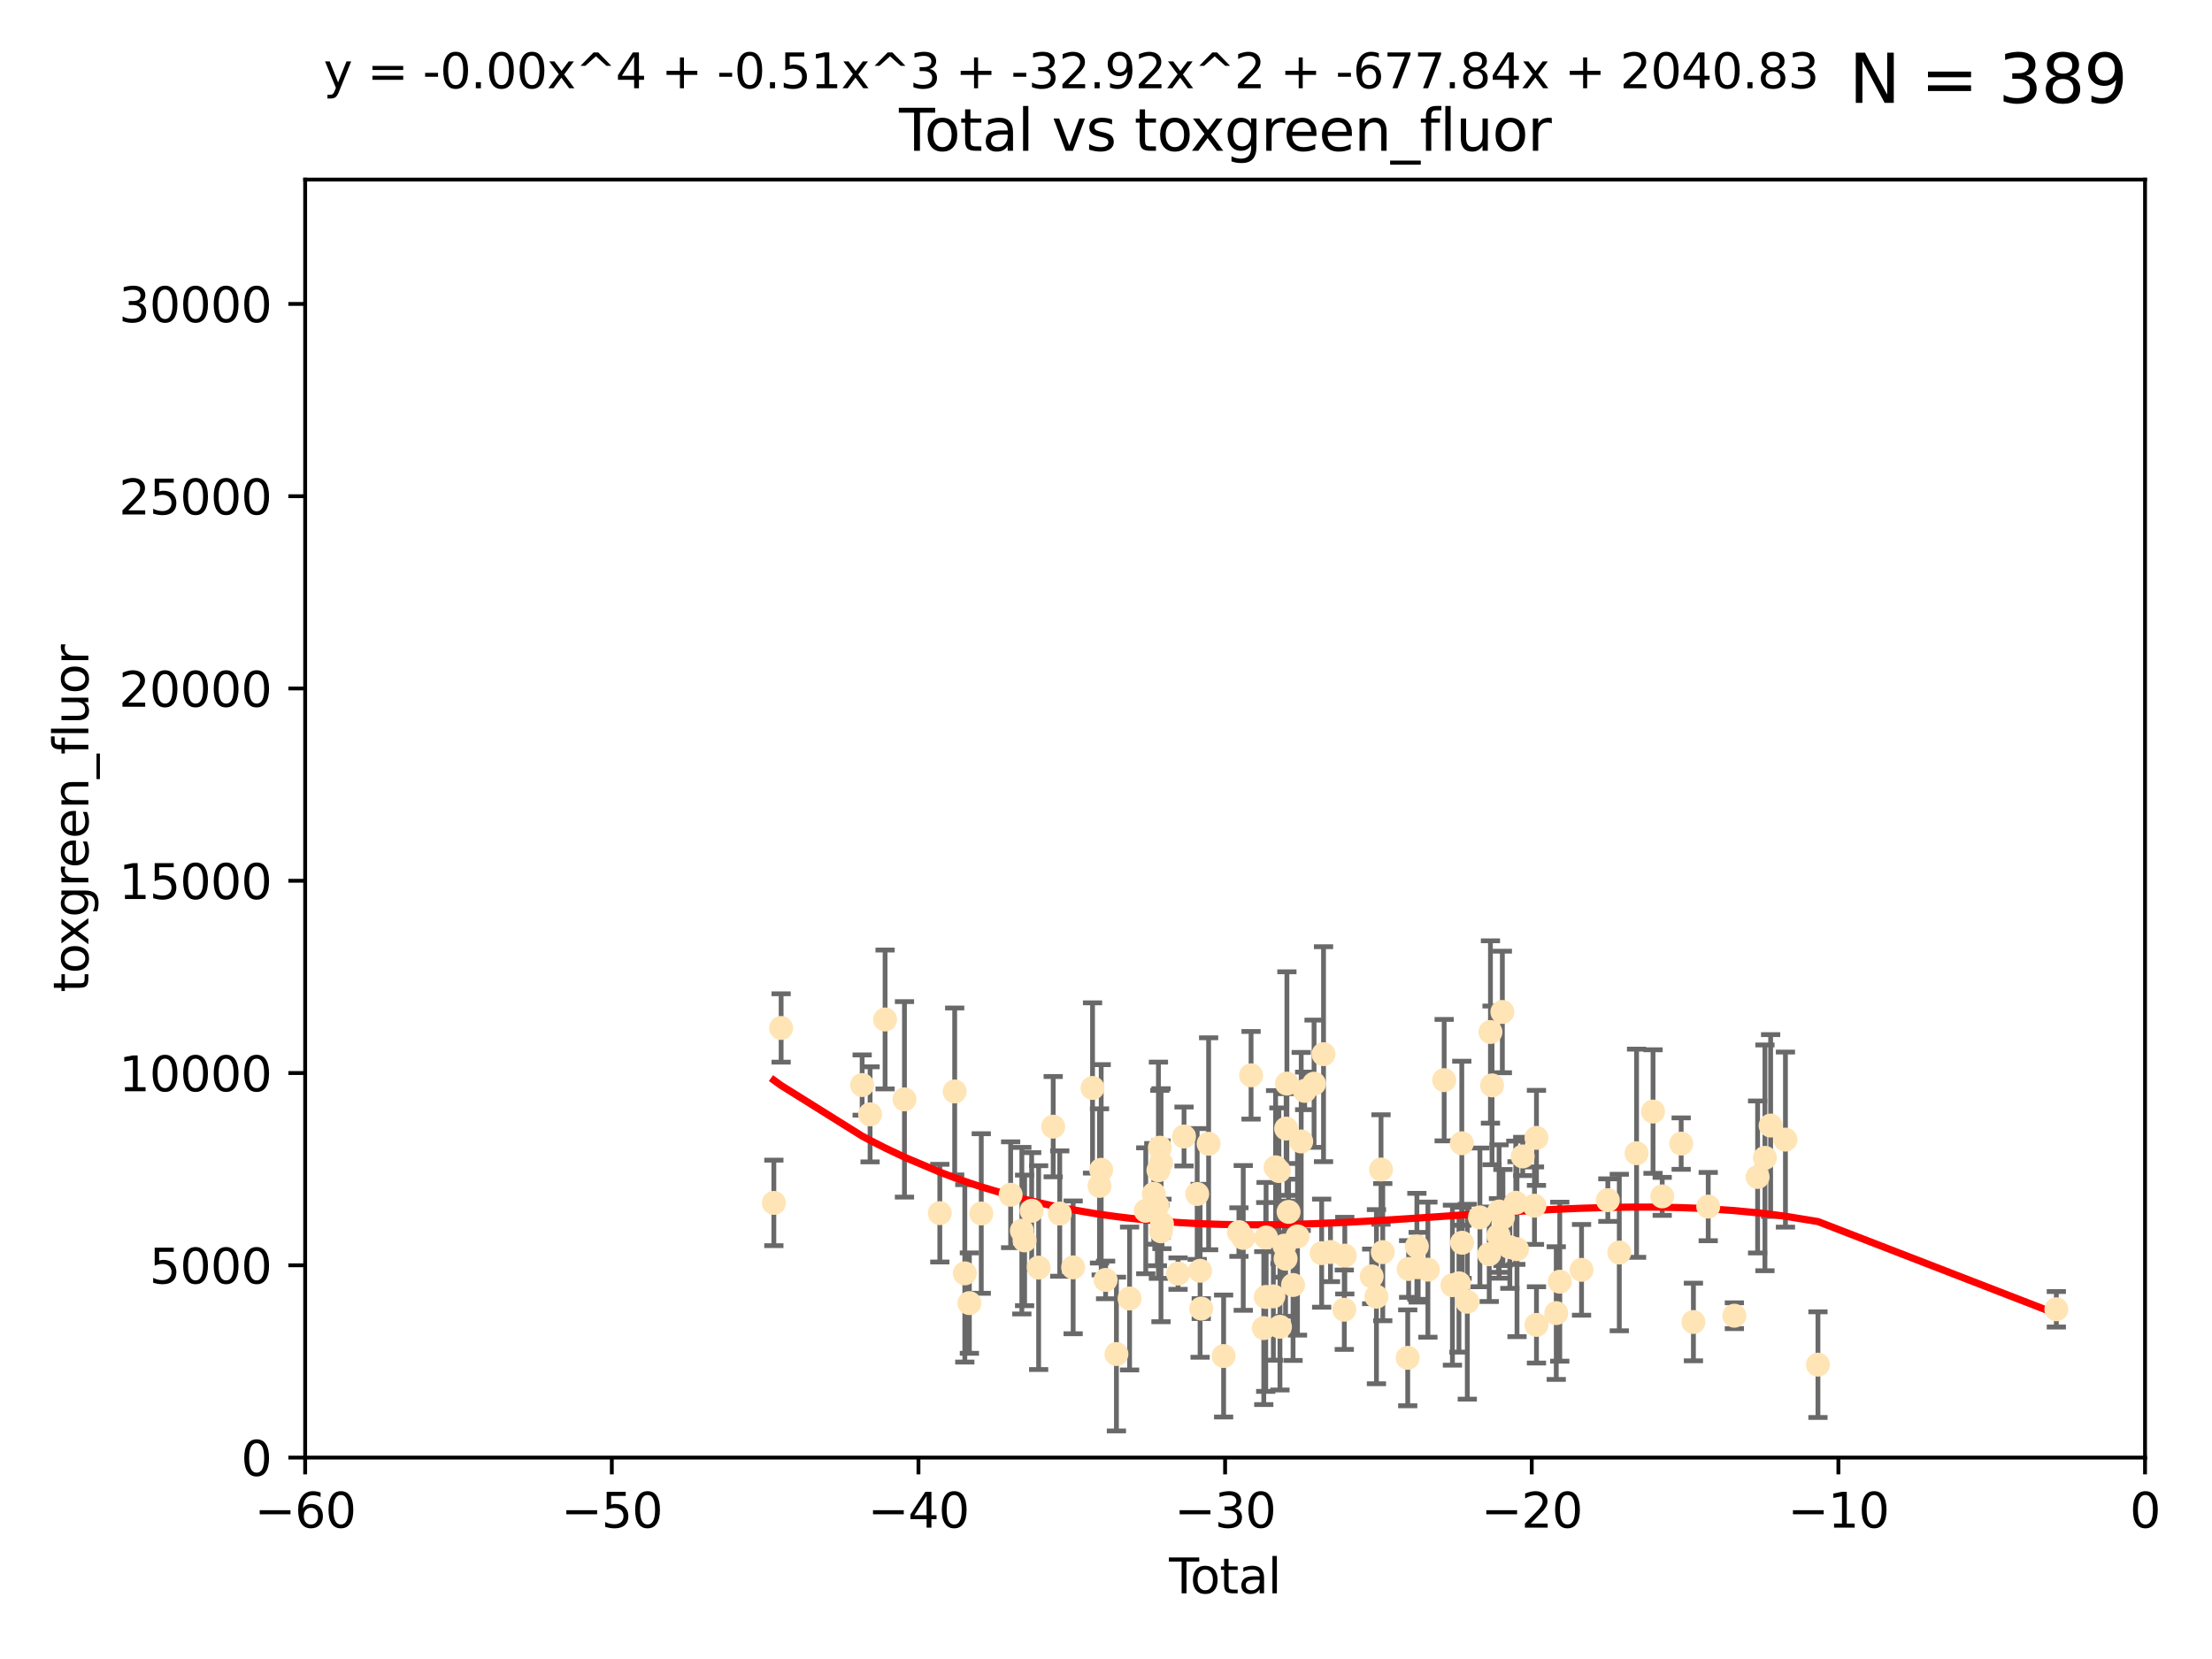 <?xml version="1.0" encoding="utf-8" standalone="no"?>
<!DOCTYPE svg PUBLIC "-//W3C//DTD SVG 1.1//EN"
  "http://www.w3.org/Graphics/SVG/1.1/DTD/svg11.dtd">
<svg xmlns:xlink="http://www.w3.org/1999/xlink" width="460.8pt" height="345.6pt" viewBox="0 0 460.8 345.6" xmlns="http://www.w3.org/2000/svg" version="1.1">
 <defs>
  <style type="text/css">*{stroke-linejoin: round; stroke-linecap: butt}</style>
 </defs>
 <g id="figure_1">
  <g id="patch_1">
   <path d="M 0 345.6 
L 460.8 345.6 
L 460.8 0 
L 0 0 
z
" style="fill: #ffffff"/>
  </g>
  <g id="axes_1">
   <g id="patch_2">
    <path d="M 63.571 303.64 
L 446.85 303.64 
L 446.85 37.411 
L 63.571 37.411 
z
" style="fill: #ffffff"/>
   </g>
   <g id="PathCollection_1">
    <defs>
     <path id="m60dd7d16c4" d="M 0 1.118 
C 0.297 1.118 0.581 1 0.791 0.791 
C 1 0.581 1.118 0.297 1.118 0 
C 1.118 -0.297 1 -0.581 0.791 -0.791 
C 0.581 -1 0.297 -1.118 0 -1.118 
C -0.297 -1.118 -0.581 -1 -0.791 -0.791 
C -1 -0.581 -1.118 -0.297 -1.118 0 
C -1.118 0.297 -1 0.581 -0.791 0.791 
C -0.581 1 -0.297 1.118 0 1.118 
z
" style="stroke: #ffe4b5"/>
    </defs>
    <g clip-path="url(#p52a2c9bc13)">
     <use xlink:href="#m60dd7d16c4" x="161.21" y="250.586" style="fill: #ffe4b5; stroke: #ffe4b5"/>
     <use xlink:href="#m60dd7d16c4" x="162.724" y="214.142" style="fill: #ffe4b5; stroke: #ffe4b5"/>
     <use xlink:href="#m60dd7d16c4" x="179.601" y="226.035" style="fill: #ffe4b5; stroke: #ffe4b5"/>
     <use xlink:href="#m60dd7d16c4" x="181.253" y="232.138" style="fill: #ffe4b5; stroke: #ffe4b5"/>
     <use xlink:href="#m60dd7d16c4" x="184.378" y="212.376" style="fill: #ffe4b5; stroke: #ffe4b5"/>
     <use xlink:href="#m60dd7d16c4" x="188.417" y="229.021" style="fill: #ffe4b5; stroke: #ffe4b5"/>
     <use xlink:href="#m60dd7d16c4" x="195.779" y="252.72" style="fill: #ffe4b5; stroke: #ffe4b5"/>
     <use xlink:href="#m60dd7d16c4" x="198.878" y="227.372" style="fill: #ffe4b5; stroke: #ffe4b5"/>
     <use xlink:href="#m60dd7d16c4" x="200.988" y="265.266" style="fill: #ffe4b5; stroke: #ffe4b5"/>
     <use xlink:href="#m60dd7d16c4" x="201.939" y="271.461" style="fill: #ffe4b5; stroke: #ffe4b5"/>
     <use xlink:href="#m60dd7d16c4" x="204.415" y="252.794" style="fill: #ffe4b5; stroke: #ffe4b5"/>
     <use xlink:href="#m60dd7d16c4" x="210.536" y="248.887" style="fill: #ffe4b5; stroke: #ffe4b5"/>
     <use xlink:href="#m60dd7d16c4" x="212.869" y="256.373" style="fill: #ffe4b5; stroke: #ffe4b5"/>
     <use xlink:href="#m60dd7d16c4" x="213.443" y="258.395" style="fill: #ffe4b5; stroke: #ffe4b5"/>
     <use xlink:href="#m60dd7d16c4" x="214.913" y="252.225" style="fill: #ffe4b5; stroke: #ffe4b5"/>
     <use xlink:href="#m60dd7d16c4" x="216.367" y="264.067" style="fill: #ffe4b5; stroke: #ffe4b5"/>
     <use xlink:href="#m60dd7d16c4" x="219.401" y="234.705" style="fill: #ffe4b5; stroke: #ffe4b5"/>
     <use xlink:href="#m60dd7d16c4" x="220.765" y="252.808" style="fill: #ffe4b5; stroke: #ffe4b5"/>
     <use xlink:href="#m60dd7d16c4" x="223.558" y="264.016" style="fill: #ffe4b5; stroke: #ffe4b5"/>
     <use xlink:href="#m60dd7d16c4" x="227.595" y="226.641" style="fill: #ffe4b5; stroke: #ffe4b5"/>
     <use xlink:href="#m60dd7d16c4" x="229.045" y="247.05" style="fill: #ffe4b5; stroke: #ffe4b5"/>
     <use xlink:href="#m60dd7d16c4" x="229.398" y="243.688" style="fill: #ffe4b5; stroke: #ffe4b5"/>
     <use xlink:href="#m60dd7d16c4" x="230.318" y="266.633" style="fill: #ffe4b5; stroke: #ffe4b5"/>
     <use xlink:href="#m60dd7d16c4" x="232.57" y="282.072" style="fill: #ffe4b5; stroke: #ffe4b5"/>
     <use xlink:href="#m60dd7d16c4" x="235.311" y="270.502" style="fill: #ffe4b5; stroke: #ffe4b5"/>
     <use xlink:href="#m60dd7d16c4" x="238.681" y="252.228" style="fill: #ffe4b5; stroke: #ffe4b5"/>
     <use xlink:href="#m60dd7d16c4" x="240.358" y="248.704" style="fill: #ffe4b5; stroke: #ffe4b5"/>
     <use xlink:href="#m60dd7d16c4" x="241.107" y="251.16" style="fill: #ffe4b5; stroke: #ffe4b5"/>
     <use xlink:href="#m60dd7d16c4" x="241.324" y="243.781" style="fill: #ffe4b5; stroke: #ffe4b5"/>
     <use xlink:href="#m60dd7d16c4" x="241.618" y="239.082" style="fill: #ffe4b5; stroke: #ffe4b5"/>
     <use xlink:href="#m60dd7d16c4" x="241.853" y="256.503" style="fill: #ffe4b5; stroke: #ffe4b5"/>
     <use xlink:href="#m60dd7d16c4" x="241.865" y="242.243" style="fill: #ffe4b5; stroke: #ffe4b5"/>
     <use xlink:href="#m60dd7d16c4" x="242.058" y="254.966" style="fill: #ffe4b5; stroke: #ffe4b5"/>
     <use xlink:href="#m60dd7d16c4" x="245.409" y="265.312" style="fill: #ffe4b5; stroke: #ffe4b5"/>
     <use xlink:href="#m60dd7d16c4" x="246.654" y="236.753" style="fill: #ffe4b5; stroke: #ffe4b5"/>
     <use xlink:href="#m60dd7d16c4" x="249.396" y="248.729" style="fill: #ffe4b5; stroke: #ffe4b5"/>
     <use xlink:href="#m60dd7d16c4" x="250.002" y="264.724" style="fill: #ffe4b5; stroke: #ffe4b5"/>
     <use xlink:href="#m60dd7d16c4" x="250.242" y="272.601" style="fill: #ffe4b5; stroke: #ffe4b5"/>
     <use xlink:href="#m60dd7d16c4" x="251.778" y="238.266" style="fill: #ffe4b5; stroke: #ffe4b5"/>
     <use xlink:href="#m60dd7d16c4" x="254.901" y="282.488" style="fill: #ffe4b5; stroke: #ffe4b5"/>
     <use xlink:href="#m60dd7d16c4" x="258.089" y="256.667" style="fill: #ffe4b5; stroke: #ffe4b5"/>
     <use xlink:href="#m60dd7d16c4" x="258.992" y="257.879" style="fill: #ffe4b5; stroke: #ffe4b5"/>
     <use xlink:href="#m60dd7d16c4" x="260.621" y="224.002" style="fill: #ffe4b5; stroke: #ffe4b5"/>
     <use xlink:href="#m60dd7d16c4" x="263.267" y="276.665" style="fill: #ffe4b5; stroke: #ffe4b5"/>
     <use xlink:href="#m60dd7d16c4" x="263.676" y="270.179" style="fill: #ffe4b5; stroke: #ffe4b5"/>
     <use xlink:href="#m60dd7d16c4" x="263.749" y="257.79" style="fill: #ffe4b5; stroke: #ffe4b5"/>
     <use xlink:href="#m60dd7d16c4" x="265.267" y="270.053" style="fill: #ffe4b5; stroke: #ffe4b5"/>
     <use xlink:href="#m60dd7d16c4" x="265.731" y="243.169" style="fill: #ffe4b5; stroke: #ffe4b5"/>
     <use xlink:href="#m60dd7d16c4" x="266.421" y="243.949" style="fill: #ffe4b5; stroke: #ffe4b5"/>
     <use xlink:href="#m60dd7d16c4" x="266.639" y="276.396" style="fill: #ffe4b5; stroke: #ffe4b5"/>
     <use xlink:href="#m60dd7d16c4" x="267.566" y="259.483" style="fill: #ffe4b5; stroke: #ffe4b5"/>
     <use xlink:href="#m60dd7d16c4" x="267.81" y="262.208" style="fill: #ffe4b5; stroke: #ffe4b5"/>
     <use xlink:href="#m60dd7d16c4" x="267.925" y="235.101" style="fill: #ffe4b5; stroke: #ffe4b5"/>
     <use xlink:href="#m60dd7d16c4" x="268.086" y="225.731" style="fill: #ffe4b5; stroke: #ffe4b5"/>
     <use xlink:href="#m60dd7d16c4" x="268.435" y="252.459" style="fill: #ffe4b5; stroke: #ffe4b5"/>
     <use xlink:href="#m60dd7d16c4" x="269.366" y="267.687" style="fill: #ffe4b5; stroke: #ffe4b5"/>
     <use xlink:href="#m60dd7d16c4" x="270.29" y="257.571" style="fill: #ffe4b5; stroke: #ffe4b5"/>
     <use xlink:href="#m60dd7d16c4" x="271.064" y="237.786" style="fill: #ffe4b5; stroke: #ffe4b5"/>
     <use xlink:href="#m60dd7d16c4" x="271.788" y="227.251" style="fill: #ffe4b5; stroke: #ffe4b5"/>
     <use xlink:href="#m60dd7d16c4" x="273.742" y="225.755" style="fill: #ffe4b5; stroke: #ffe4b5"/>
     <use xlink:href="#m60dd7d16c4" x="275.327" y="261.055" style="fill: #ffe4b5; stroke: #ffe4b5"/>
     <use xlink:href="#m60dd7d16c4" x="275.715" y="219.606" style="fill: #ffe4b5; stroke: #ffe4b5"/>
     <use xlink:href="#m60dd7d16c4" x="277.163" y="260.81" style="fill: #ffe4b5; stroke: #ffe4b5"/>
     <use xlink:href="#m60dd7d16c4" x="280.041" y="272.838" style="fill: #ffe4b5; stroke: #ffe4b5"/>
     <use xlink:href="#m60dd7d16c4" x="280.145" y="261.568" style="fill: #ffe4b5; stroke: #ffe4b5"/>
     <use xlink:href="#m60dd7d16c4" x="285.75" y="265.895" style="fill: #ffe4b5; stroke: #ffe4b5"/>
     <use xlink:href="#m60dd7d16c4" x="286.738" y="270.123" style="fill: #ffe4b5; stroke: #ffe4b5"/>
     <use xlink:href="#m60dd7d16c4" x="287.692" y="243.629" style="fill: #ffe4b5; stroke: #ffe4b5"/>
     <use xlink:href="#m60dd7d16c4" x="288.054" y="260.841" style="fill: #ffe4b5; stroke: #ffe4b5"/>
     <use xlink:href="#m60dd7d16c4" x="293.255" y="282.862" style="fill: #ffe4b5; stroke: #ffe4b5"/>
     <use xlink:href="#m60dd7d16c4" x="293.445" y="264.352" style="fill: #ffe4b5; stroke: #ffe4b5"/>
     <use xlink:href="#m60dd7d16c4" x="295.162" y="259.638" style="fill: #ffe4b5; stroke: #ffe4b5"/>
     <use xlink:href="#m60dd7d16c4" x="295.433" y="263.984" style="fill: #ffe4b5; stroke: #ffe4b5"/>
     <use xlink:href="#m60dd7d16c4" x="297.458" y="264.491" style="fill: #ffe4b5; stroke: #ffe4b5"/>
     <use xlink:href="#m60dd7d16c4" x="300.846" y="225.013" style="fill: #ffe4b5; stroke: #ffe4b5"/>
     <use xlink:href="#m60dd7d16c4" x="302.57" y="267.724" style="fill: #ffe4b5; stroke: #ffe4b5"/>
     <use xlink:href="#m60dd7d16c4" x="303.925" y="267.331" style="fill: #ffe4b5; stroke: #ffe4b5"/>
     <use xlink:href="#m60dd7d16c4" x="304.518" y="238.16" style="fill: #ffe4b5; stroke: #ffe4b5"/>
     <use xlink:href="#m60dd7d16c4" x="304.574" y="258.889" style="fill: #ffe4b5; stroke: #ffe4b5"/>
     <use xlink:href="#m60dd7d16c4" x="305.665" y="271.174" style="fill: #ffe4b5; stroke: #ffe4b5"/>
     <use xlink:href="#m60dd7d16c4" x="308.293" y="253.604" style="fill: #ffe4b5; stroke: #ffe4b5"/>
     <use xlink:href="#m60dd7d16c4" x="310.233" y="261.286" style="fill: #ffe4b5; stroke: #ffe4b5"/>
     <use xlink:href="#m60dd7d16c4" x="310.488" y="214.982" style="fill: #ffe4b5; stroke: #ffe4b5"/>
     <use xlink:href="#m60dd7d16c4" x="310.817" y="226.106" style="fill: #ffe4b5; stroke: #ffe4b5"/>
     <use xlink:href="#m60dd7d16c4" x="312.161" y="257.367" style="fill: #ffe4b5; stroke: #ffe4b5"/>
     <use xlink:href="#m60dd7d16c4" x="312.288" y="252.382" style="fill: #ffe4b5; stroke: #ffe4b5"/>
     <use xlink:href="#m60dd7d16c4" x="312.969" y="210.811" style="fill: #ffe4b5; stroke: #ffe4b5"/>
     <use xlink:href="#m60dd7d16c4" x="313.086" y="253.638" style="fill: #ffe4b5; stroke: #ffe4b5"/>
     <use xlink:href="#m60dd7d16c4" x="314.527" y="259.813" style="fill: #ffe4b5; stroke: #ffe4b5"/>
     <use xlink:href="#m60dd7d16c4" x="315.771" y="250.551" style="fill: #ffe4b5; stroke: #ffe4b5"/>
     <use xlink:href="#m60dd7d16c4" x="316.021" y="260.225" style="fill: #ffe4b5; stroke: #ffe4b5"/>
     <use xlink:href="#m60dd7d16c4" x="317.212" y="240.904" style="fill: #ffe4b5; stroke: #ffe4b5"/>
     <use xlink:href="#m60dd7d16c4" x="319.659" y="251.165" style="fill: #ffe4b5; stroke: #ffe4b5"/>
     <use xlink:href="#m60dd7d16c4" x="320.072" y="237.036" style="fill: #ffe4b5; stroke: #ffe4b5"/>
     <use xlink:href="#m60dd7d16c4" x="320.074" y="276" style="fill: #ffe4b5; stroke: #ffe4b5"/>
     <use xlink:href="#m60dd7d16c4" x="324.196" y="273.541" style="fill: #ffe4b5; stroke: #ffe4b5"/>
     <use xlink:href="#m60dd7d16c4" x="324.93" y="266.996" style="fill: #ffe4b5; stroke: #ffe4b5"/>
     <use xlink:href="#m60dd7d16c4" x="329.464" y="264.53" style="fill: #ffe4b5; stroke: #ffe4b5"/>
     <use xlink:href="#m60dd7d16c4" x="334.94" y="250.007" style="fill: #ffe4b5; stroke: #ffe4b5"/>
     <use xlink:href="#m60dd7d16c4" x="337.329" y="260.923" style="fill: #ffe4b5; stroke: #ffe4b5"/>
     <use xlink:href="#m60dd7d16c4" x="340.925" y="240.236" style="fill: #ffe4b5; stroke: #ffe4b5"/>
     <use xlink:href="#m60dd7d16c4" x="344.356" y="231.557" style="fill: #ffe4b5; stroke: #ffe4b5"/>
     <use xlink:href="#m60dd7d16c4" x="346.268" y="249.226" style="fill: #ffe4b5; stroke: #ffe4b5"/>
     <use xlink:href="#m60dd7d16c4" x="350.221" y="238.233" style="fill: #ffe4b5; stroke: #ffe4b5"/>
     <use xlink:href="#m60dd7d16c4" x="352.771" y="275.395" style="fill: #ffe4b5; stroke: #ffe4b5"/>
     <use xlink:href="#m60dd7d16c4" x="355.853" y="251.355" style="fill: #ffe4b5; stroke: #ffe4b5"/>
     <use xlink:href="#m60dd7d16c4" x="361.302" y="274.088" style="fill: #ffe4b5; stroke: #ffe4b5"/>
     <use xlink:href="#m60dd7d16c4" x="366.143" y="245.186" style="fill: #ffe4b5; stroke: #ffe4b5"/>
     <use xlink:href="#m60dd7d16c4" x="367.668" y="241.198" style="fill: #ffe4b5; stroke: #ffe4b5"/>
     <use xlink:href="#m60dd7d16c4" x="368.855" y="234.47" style="fill: #ffe4b5; stroke: #ffe4b5"/>
     <use xlink:href="#m60dd7d16c4" x="371.94" y="237.399" style="fill: #ffe4b5; stroke: #ffe4b5"/>
     <use xlink:href="#m60dd7d16c4" x="378.713" y="284.28" style="fill: #ffe4b5; stroke: #ffe4b5"/>
     <use xlink:href="#m60dd7d16c4" x="428.372" y="272.746" style="fill: #ffe4b5; stroke: #ffe4b5"/>
    </g>
   </g>
   <g id="matplotlib.axis_1">
    <g id="xtick_1">
     <g id="line2d_1">
      <defs>
       <path id="mb626547b46" d="M 0 0 
L 0 3.5 
" style="stroke: #000000; stroke-width: 0.8"/>
      </defs>
      <g>
       <use xlink:href="#mb626547b46" x="63.571" y="303.64" style="stroke: #000000; stroke-width: 0.8"/>
      </g>
     </g>
     <g id="text_1">
      <!-- −60 -->
      <g transform="translate(53.019 318.238)scale(0.1 -0.1)">
       <defs>
        <path id="DejaVuSans-2212" d="M 678 2272 
L 4684 2272 
L 4684 1741 
L 678 1741 
L 678 2272 
z
" transform="scale(0.016)"/>
        <path id="DejaVuSans-36" d="M 2113 2584 
Q 1688 2584 1439 2293 
Q 1191 2003 1191 1497 
Q 1191 994 1439 701 
Q 1688 409 2113 409 
Q 2538 409 2786 701 
Q 3034 994 3034 1497 
Q 3034 2003 2786 2293 
Q 2538 2584 2113 2584 
z
M 3366 4563 
L 3366 3988 
Q 3128 4100 2886 4159 
Q 2644 4219 2406 4219 
Q 1781 4219 1451 3797 
Q 1122 3375 1075 2522 
Q 1259 2794 1537 2939 
Q 1816 3084 2150 3084 
Q 2853 3084 3261 2657 
Q 3669 2231 3669 1497 
Q 3669 778 3244 343 
Q 2819 -91 2113 -91 
Q 1303 -91 875 529 
Q 447 1150 447 2328 
Q 447 3434 972 4092 
Q 1497 4750 2381 4750 
Q 2619 4750 2861 4703 
Q 3103 4656 3366 4563 
z
" transform="scale(0.016)"/>
        <path id="DejaVuSans-30" d="M 2034 4250 
Q 1547 4250 1301 3770 
Q 1056 3291 1056 2328 
Q 1056 1369 1301 889 
Q 1547 409 2034 409 
Q 2525 409 2770 889 
Q 3016 1369 3016 2328 
Q 3016 3291 2770 3770 
Q 2525 4250 2034 4250 
z
M 2034 4750 
Q 2819 4750 3233 4129 
Q 3647 3509 3647 2328 
Q 3647 1150 3233 529 
Q 2819 -91 2034 -91 
Q 1250 -91 836 529 
Q 422 1150 422 2328 
Q 422 3509 836 4129 
Q 1250 4750 2034 4750 
z
" transform="scale(0.016)"/>
       </defs>
       <use xlink:href="#DejaVuSans-2212"/>
       <use xlink:href="#DejaVuSans-36" x="83.789"/>
       <use xlink:href="#DejaVuSans-30" x="147.412"/>
      </g>
     </g>
    </g>
    <g id="xtick_2">
     <g id="line2d_2">
      <g>
       <use xlink:href="#mb626547b46" x="127.451" y="303.64" style="stroke: #000000; stroke-width: 0.8"/>
      </g>
     </g>
     <g id="text_2">
      <!-- −50 -->
      <g transform="translate(116.899 318.238)scale(0.1 -0.1)">
       <defs>
        <path id="DejaVuSans-35" d="M 691 4666 
L 3169 4666 
L 3169 4134 
L 1269 4134 
L 1269 2991 
Q 1406 3038 1543 3061 
Q 1681 3084 1819 3084 
Q 2600 3084 3056 2656 
Q 3513 2228 3513 1497 
Q 3513 744 3044 326 
Q 2575 -91 1722 -91 
Q 1428 -91 1123 -41 
Q 819 9 494 109 
L 494 744 
Q 775 591 1075 516 
Q 1375 441 1709 441 
Q 2250 441 2565 725 
Q 2881 1009 2881 1497 
Q 2881 1984 2565 2268 
Q 2250 2553 1709 2553 
Q 1456 2553 1204 2497 
Q 953 2441 691 2322 
L 691 4666 
z
" transform="scale(0.016)"/>
       </defs>
       <use xlink:href="#DejaVuSans-2212"/>
       <use xlink:href="#DejaVuSans-35" x="83.789"/>
       <use xlink:href="#DejaVuSans-30" x="147.412"/>
      </g>
     </g>
    </g>
    <g id="xtick_3">
     <g id="line2d_3">
      <g>
       <use xlink:href="#mb626547b46" x="191.331" y="303.64" style="stroke: #000000; stroke-width: 0.8"/>
      </g>
     </g>
     <g id="text_3">
      <!-- −40 -->
      <g transform="translate(180.778 318.238)scale(0.1 -0.1)">
       <defs>
        <path id="DejaVuSans-34" d="M 2419 4116 
L 825 1625 
L 2419 1625 
L 2419 4116 
z
M 2253 4666 
L 3047 4666 
L 3047 1625 
L 3713 1625 
L 3713 1100 
L 3047 1100 
L 3047 0 
L 2419 0 
L 2419 1100 
L 313 1100 
L 313 1709 
L 2253 4666 
z
" transform="scale(0.016)"/>
       </defs>
       <use xlink:href="#DejaVuSans-2212"/>
       <use xlink:href="#DejaVuSans-34" x="83.789"/>
       <use xlink:href="#DejaVuSans-30" x="147.412"/>
      </g>
     </g>
    </g>
    <g id="xtick_4">
     <g id="line2d_4">
      <g>
       <use xlink:href="#mb626547b46" x="255.211" y="303.64" style="stroke: #000000; stroke-width: 0.8"/>
      </g>
     </g>
     <g id="text_4">
      <!-- −30 -->
      <g transform="translate(244.658 318.238)scale(0.1 -0.1)">
       <defs>
        <path id="DejaVuSans-33" d="M 2597 2516 
Q 3050 2419 3304 2112 
Q 3559 1806 3559 1356 
Q 3559 666 3084 287 
Q 2609 -91 1734 -91 
Q 1441 -91 1130 -33 
Q 819 25 488 141 
L 488 750 
Q 750 597 1062 519 
Q 1375 441 1716 441 
Q 2309 441 2620 675 
Q 2931 909 2931 1356 
Q 2931 1769 2642 2001 
Q 2353 2234 1838 2234 
L 1294 2234 
L 1294 2753 
L 1863 2753 
Q 2328 2753 2575 2939 
Q 2822 3125 2822 3475 
Q 2822 3834 2567 4026 
Q 2313 4219 1838 4219 
Q 1578 4219 1281 4162 
Q 984 4106 628 3988 
L 628 4550 
Q 988 4650 1302 4700 
Q 1616 4750 1894 4750 
Q 2613 4750 3031 4423 
Q 3450 4097 3450 3541 
Q 3450 3153 3228 2886 
Q 3006 2619 2597 2516 
z
" transform="scale(0.016)"/>
       </defs>
       <use xlink:href="#DejaVuSans-2212"/>
       <use xlink:href="#DejaVuSans-33" x="83.789"/>
       <use xlink:href="#DejaVuSans-30" x="147.412"/>
      </g>
     </g>
    </g>
    <g id="xtick_5">
     <g id="line2d_5">
      <g>
       <use xlink:href="#mb626547b46" x="319.09" y="303.64" style="stroke: #000000; stroke-width: 0.8"/>
      </g>
     </g>
     <g id="text_5">
      <!-- −20 -->
      <g transform="translate(308.538 318.238)scale(0.1 -0.1)">
       <defs>
        <path id="DejaVuSans-32" d="M 1228 531 
L 3431 531 
L 3431 0 
L 469 0 
L 469 531 
Q 828 903 1448 1529 
Q 2069 2156 2228 2338 
Q 2531 2678 2651 2914 
Q 2772 3150 2772 3378 
Q 2772 3750 2511 3984 
Q 2250 4219 1831 4219 
Q 1534 4219 1204 4116 
Q 875 4013 500 3803 
L 500 4441 
Q 881 4594 1212 4672 
Q 1544 4750 1819 4750 
Q 2544 4750 2975 4387 
Q 3406 4025 3406 3419 
Q 3406 3131 3298 2873 
Q 3191 2616 2906 2266 
Q 2828 2175 2409 1742 
Q 1991 1309 1228 531 
z
" transform="scale(0.016)"/>
       </defs>
       <use xlink:href="#DejaVuSans-2212"/>
       <use xlink:href="#DejaVuSans-32" x="83.789"/>
       <use xlink:href="#DejaVuSans-30" x="147.412"/>
      </g>
     </g>
    </g>
    <g id="xtick_6">
     <g id="line2d_6">
      <g>
       <use xlink:href="#mb626547b46" x="382.97" y="303.64" style="stroke: #000000; stroke-width: 0.8"/>
      </g>
     </g>
     <g id="text_6">
      <!-- −10 -->
      <g transform="translate(372.418 318.238)scale(0.1 -0.1)">
       <defs>
        <path id="DejaVuSans-31" d="M 794 531 
L 1825 531 
L 1825 4091 
L 703 3866 
L 703 4441 
L 1819 4666 
L 2450 4666 
L 2450 531 
L 3481 531 
L 3481 0 
L 794 0 
L 794 531 
z
" transform="scale(0.016)"/>
       </defs>
       <use xlink:href="#DejaVuSans-2212"/>
       <use xlink:href="#DejaVuSans-31" x="83.789"/>
       <use xlink:href="#DejaVuSans-30" x="147.412"/>
      </g>
     </g>
    </g>
    <g id="xtick_7">
     <g id="line2d_7">
      <g>
       <use xlink:href="#mb626547b46" x="446.85" y="303.64" style="stroke: #000000; stroke-width: 0.8"/>
      </g>
     </g>
     <g id="text_7">
      <!-- 0 -->
      <g transform="translate(443.669 318.238)scale(0.1 -0.1)">
       <use xlink:href="#DejaVuSans-30"/>
      </g>
     </g>
    </g>
    <g id="text_8">
     <!-- Total -->
     <g transform="translate(243.534 331.917)scale(0.1 -0.1)">
      <defs>
       <path id="DejaVuSans-54" d="M -19 4666 
L 3928 4666 
L 3928 4134 
L 2272 4134 
L 2272 0 
L 1638 0 
L 1638 4134 
L -19 4134 
L -19 4666 
z
" transform="scale(0.016)"/>
       <path id="DejaVuSans-6f" d="M 1959 3097 
Q 1497 3097 1228 2736 
Q 959 2375 959 1747 
Q 959 1119 1226 758 
Q 1494 397 1959 397 
Q 2419 397 2687 759 
Q 2956 1122 2956 1747 
Q 2956 2369 2687 2733 
Q 2419 3097 1959 3097 
z
M 1959 3584 
Q 2709 3584 3137 3096 
Q 3566 2609 3566 1747 
Q 3566 888 3137 398 
Q 2709 -91 1959 -91 
Q 1206 -91 779 398 
Q 353 888 353 1747 
Q 353 2609 779 3096 
Q 1206 3584 1959 3584 
z
" transform="scale(0.016)"/>
       <path id="DejaVuSans-74" d="M 1172 4494 
L 1172 3500 
L 2356 3500 
L 2356 3053 
L 1172 3053 
L 1172 1153 
Q 1172 725 1289 603 
Q 1406 481 1766 481 
L 2356 481 
L 2356 0 
L 1766 0 
Q 1100 0 847 248 
Q 594 497 594 1153 
L 594 3053 
L 172 3053 
L 172 3500 
L 594 3500 
L 594 4494 
L 1172 4494 
z
" transform="scale(0.016)"/>
       <path id="DejaVuSans-61" d="M 2194 1759 
Q 1497 1759 1228 1600 
Q 959 1441 959 1056 
Q 959 750 1161 570 
Q 1363 391 1709 391 
Q 2188 391 2477 730 
Q 2766 1069 2766 1631 
L 2766 1759 
L 2194 1759 
z
M 3341 1997 
L 3341 0 
L 2766 0 
L 2766 531 
Q 2569 213 2275 61 
Q 1981 -91 1556 -91 
Q 1019 -91 701 211 
Q 384 513 384 1019 
Q 384 1609 779 1909 
Q 1175 2209 1959 2209 
L 2766 2209 
L 2766 2266 
Q 2766 2663 2505 2880 
Q 2244 3097 1772 3097 
Q 1472 3097 1187 3025 
Q 903 2953 641 2809 
L 641 3341 
Q 956 3463 1253 3523 
Q 1550 3584 1831 3584 
Q 2591 3584 2966 3190 
Q 3341 2797 3341 1997 
z
" transform="scale(0.016)"/>
       <path id="DejaVuSans-6c" d="M 603 4863 
L 1178 4863 
L 1178 0 
L 603 0 
L 603 4863 
z
" transform="scale(0.016)"/>
      </defs>
      <use xlink:href="#DejaVuSans-54"/>
      <use xlink:href="#DejaVuSans-6f" x="44.084"/>
      <use xlink:href="#DejaVuSans-74" x="105.266"/>
      <use xlink:href="#DejaVuSans-61" x="144.475"/>
      <use xlink:href="#DejaVuSans-6c" x="205.754"/>
     </g>
    </g>
   </g>
   <g id="matplotlib.axis_2">
    <g id="ytick_1">
     <g id="line2d_8">
      <defs>
       <path id="mfc2843504b" d="M 0 0 
L -3.5 0 
" style="stroke: #000000; stroke-width: 0.8"/>
      </defs>
      <g>
       <use xlink:href="#mfc2843504b" x="63.571" y="303.64" style="stroke: #000000; stroke-width: 0.8"/>
      </g>
     </g>
     <g id="text_9">
      <!-- 0 -->
      <g transform="translate(50.209 307.439)scale(0.1 -0.1)">
       <use xlink:href="#DejaVuSans-30"/>
      </g>
     </g>
    </g>
    <g id="ytick_2">
     <g id="line2d_9">
      <g>
       <use xlink:href="#mfc2843504b" x="63.571" y="263.586" style="stroke: #000000; stroke-width: 0.8"/>
      </g>
     </g>
     <g id="text_10">
      <!-- 5000 -->
      <g transform="translate(31.121 267.385)scale(0.1 -0.1)">
       <use xlink:href="#DejaVuSans-35"/>
       <use xlink:href="#DejaVuSans-30" x="63.623"/>
       <use xlink:href="#DejaVuSans-30" x="127.246"/>
       <use xlink:href="#DejaVuSans-30" x="190.869"/>
      </g>
     </g>
    </g>
    <g id="ytick_3">
     <g id="line2d_10">
      <g>
       <use xlink:href="#mfc2843504b" x="63.571" y="223.532" style="stroke: #000000; stroke-width: 0.8"/>
      </g>
     </g>
     <g id="text_11">
      <!-- 10000 -->
      <g transform="translate(24.759 227.331)scale(0.1 -0.1)">
       <use xlink:href="#DejaVuSans-31"/>
       <use xlink:href="#DejaVuSans-30" x="63.623"/>
       <use xlink:href="#DejaVuSans-30" x="127.246"/>
       <use xlink:href="#DejaVuSans-30" x="190.869"/>
       <use xlink:href="#DejaVuSans-30" x="254.492"/>
      </g>
     </g>
    </g>
    <g id="ytick_4">
     <g id="line2d_11">
      <g>
       <use xlink:href="#mfc2843504b" x="63.571" y="183.478" style="stroke: #000000; stroke-width: 0.8"/>
      </g>
     </g>
     <g id="text_12">
      <!-- 15000 -->
      <g transform="translate(24.759 187.278)scale(0.1 -0.1)">
       <use xlink:href="#DejaVuSans-31"/>
       <use xlink:href="#DejaVuSans-35" x="63.623"/>
       <use xlink:href="#DejaVuSans-30" x="127.246"/>
       <use xlink:href="#DejaVuSans-30" x="190.869"/>
       <use xlink:href="#DejaVuSans-30" x="254.492"/>
      </g>
     </g>
    </g>
    <g id="ytick_5">
     <g id="line2d_12">
      <g>
       <use xlink:href="#mfc2843504b" x="63.571" y="143.424" style="stroke: #000000; stroke-width: 0.8"/>
      </g>
     </g>
     <g id="text_13">
      <!-- 20000 -->
      <g transform="translate(24.759 147.224)scale(0.1 -0.1)">
       <use xlink:href="#DejaVuSans-32"/>
       <use xlink:href="#DejaVuSans-30" x="63.623"/>
       <use xlink:href="#DejaVuSans-30" x="127.246"/>
       <use xlink:href="#DejaVuSans-30" x="190.869"/>
       <use xlink:href="#DejaVuSans-30" x="254.492"/>
      </g>
     </g>
    </g>
    <g id="ytick_6">
     <g id="line2d_13">
      <g>
       <use xlink:href="#mfc2843504b" x="63.571" y="103.371" style="stroke: #000000; stroke-width: 0.8"/>
      </g>
     </g>
     <g id="text_14">
      <!-- 25000 -->
      <g transform="translate(24.759 107.17)scale(0.1 -0.1)">
       <use xlink:href="#DejaVuSans-32"/>
       <use xlink:href="#DejaVuSans-35" x="63.623"/>
       <use xlink:href="#DejaVuSans-30" x="127.246"/>
       <use xlink:href="#DejaVuSans-30" x="190.869"/>
       <use xlink:href="#DejaVuSans-30" x="254.492"/>
      </g>
     </g>
    </g>
    <g id="ytick_7">
     <g id="line2d_14">
      <g>
       <use xlink:href="#mfc2843504b" x="63.571" y="63.317" style="stroke: #000000; stroke-width: 0.8"/>
      </g>
     </g>
     <g id="text_15">
      <!-- 30000 -->
      <g transform="translate(24.759 67.116)scale(0.1 -0.1)">
       <use xlink:href="#DejaVuSans-33"/>
       <use xlink:href="#DejaVuSans-30" x="63.623"/>
       <use xlink:href="#DejaVuSans-30" x="127.246"/>
       <use xlink:href="#DejaVuSans-30" x="190.869"/>
       <use xlink:href="#DejaVuSans-30" x="254.492"/>
      </g>
     </g>
    </g>
    <g id="text_16">
     <!-- toxgreen_fluor -->
     <g transform="translate(18.401 206.72)rotate(-90)scale(0.1 -0.1)">
      <defs>
       <path id="DejaVuSans-78" d="M 3513 3500 
L 2247 1797 
L 3578 0 
L 2900 0 
L 1881 1375 
L 863 0 
L 184 0 
L 1544 1831 
L 300 3500 
L 978 3500 
L 1906 2253 
L 2834 3500 
L 3513 3500 
z
" transform="scale(0.016)"/>
       <path id="DejaVuSans-67" d="M 2906 1791 
Q 2906 2416 2648 2759 
Q 2391 3103 1925 3103 
Q 1463 3103 1205 2759 
Q 947 2416 947 1791 
Q 947 1169 1205 825 
Q 1463 481 1925 481 
Q 2391 481 2648 825 
Q 2906 1169 2906 1791 
z
M 3481 434 
Q 3481 -459 3084 -895 
Q 2688 -1331 1869 -1331 
Q 1566 -1331 1297 -1286 
Q 1028 -1241 775 -1147 
L 775 -588 
Q 1028 -725 1275 -790 
Q 1522 -856 1778 -856 
Q 2344 -856 2625 -561 
Q 2906 -266 2906 331 
L 2906 616 
Q 2728 306 2450 153 
Q 2172 0 1784 0 
Q 1141 0 747 490 
Q 353 981 353 1791 
Q 353 2603 747 3093 
Q 1141 3584 1784 3584 
Q 2172 3584 2450 3431 
Q 2728 3278 2906 2969 
L 2906 3500 
L 3481 3500 
L 3481 434 
z
" transform="scale(0.016)"/>
       <path id="DejaVuSans-72" d="M 2631 2963 
Q 2534 3019 2420 3045 
Q 2306 3072 2169 3072 
Q 1681 3072 1420 2755 
Q 1159 2438 1159 1844 
L 1159 0 
L 581 0 
L 581 3500 
L 1159 3500 
L 1159 2956 
Q 1341 3275 1631 3429 
Q 1922 3584 2338 3584 
Q 2397 3584 2469 3576 
Q 2541 3569 2628 3553 
L 2631 2963 
z
" transform="scale(0.016)"/>
       <path id="DejaVuSans-65" d="M 3597 1894 
L 3597 1613 
L 953 1613 
Q 991 1019 1311 708 
Q 1631 397 2203 397 
Q 2534 397 2845 478 
Q 3156 559 3463 722 
L 3463 178 
Q 3153 47 2828 -22 
Q 2503 -91 2169 -91 
Q 1331 -91 842 396 
Q 353 884 353 1716 
Q 353 2575 817 3079 
Q 1281 3584 2069 3584 
Q 2775 3584 3186 3129 
Q 3597 2675 3597 1894 
z
M 3022 2063 
Q 3016 2534 2758 2815 
Q 2500 3097 2075 3097 
Q 1594 3097 1305 2825 
Q 1016 2553 972 2059 
L 3022 2063 
z
" transform="scale(0.016)"/>
       <path id="DejaVuSans-6e" d="M 3513 2113 
L 3513 0 
L 2938 0 
L 2938 2094 
Q 2938 2591 2744 2837 
Q 2550 3084 2163 3084 
Q 1697 3084 1428 2787 
Q 1159 2491 1159 1978 
L 1159 0 
L 581 0 
L 581 3500 
L 1159 3500 
L 1159 2956 
Q 1366 3272 1645 3428 
Q 1925 3584 2291 3584 
Q 2894 3584 3203 3211 
Q 3513 2838 3513 2113 
z
" transform="scale(0.016)"/>
       <path id="DejaVuSans-5f" d="M 3263 -1063 
L 3263 -1509 
L -63 -1509 
L -63 -1063 
L 3263 -1063 
z
" transform="scale(0.016)"/>
       <path id="DejaVuSans-66" d="M 2375 4863 
L 2375 4384 
L 1825 4384 
Q 1516 4384 1395 4259 
Q 1275 4134 1275 3809 
L 1275 3500 
L 2222 3500 
L 2222 3053 
L 1275 3053 
L 1275 0 
L 697 0 
L 697 3053 
L 147 3053 
L 147 3500 
L 697 3500 
L 697 3744 
Q 697 4328 969 4595 
Q 1241 4863 1831 4863 
L 2375 4863 
z
" transform="scale(0.016)"/>
       <path id="DejaVuSans-75" d="M 544 1381 
L 544 3500 
L 1119 3500 
L 1119 1403 
Q 1119 906 1312 657 
Q 1506 409 1894 409 
Q 2359 409 2629 706 
Q 2900 1003 2900 1516 
L 2900 3500 
L 3475 3500 
L 3475 0 
L 2900 0 
L 2900 538 
Q 2691 219 2414 64 
Q 2138 -91 1772 -91 
Q 1169 -91 856 284 
Q 544 659 544 1381 
z
M 1991 3584 
L 1991 3584 
z
" transform="scale(0.016)"/>
      </defs>
      <use xlink:href="#DejaVuSans-74"/>
      <use xlink:href="#DejaVuSans-6f" x="39.209"/>
      <use xlink:href="#DejaVuSans-78" x="97.266"/>
      <use xlink:href="#DejaVuSans-67" x="156.445"/>
      <use xlink:href="#DejaVuSans-72" x="219.922"/>
      <use xlink:href="#DejaVuSans-65" x="258.785"/>
      <use xlink:href="#DejaVuSans-65" x="320.309"/>
      <use xlink:href="#DejaVuSans-6e" x="381.832"/>
      <use xlink:href="#DejaVuSans-5f" x="445.211"/>
      <use xlink:href="#DejaVuSans-66" x="495.211"/>
      <use xlink:href="#DejaVuSans-6c" x="530.416"/>
      <use xlink:href="#DejaVuSans-75" x="558.199"/>
      <use xlink:href="#DejaVuSans-6f" x="621.578"/>
      <use xlink:href="#DejaVuSans-72" x="682.76"/>
     </g>
    </g>
   </g>
   <g id="LineCollection_1">
    <path d="M 161.21 259.493 
L 161.21 241.679 
" clip-path="url(#p52a2c9bc13)" style="fill: none; stroke: #696969"/>
    <path d="M 162.724 221.265 
L 162.724 207.019 
" clip-path="url(#p52a2c9bc13)" style="fill: none; stroke: #696969"/>
    <path d="M 179.601 232.311 
L 179.601 219.76 
" clip-path="url(#p52a2c9bc13)" style="fill: none; stroke: #696969"/>
    <path d="M 181.253 242.041 
L 181.253 222.234 
" clip-path="url(#p52a2c9bc13)" style="fill: none; stroke: #696969"/>
    <path d="M 184.378 226.84 
L 184.378 197.912 
" clip-path="url(#p52a2c9bc13)" style="fill: none; stroke: #696969"/>
    <path d="M 188.417 249.381 
L 188.417 208.66 
" clip-path="url(#p52a2c9bc13)" style="fill: none; stroke: #696969"/>
    <path d="M 195.779 262.896 
L 195.779 242.544 
" clip-path="url(#p52a2c9bc13)" style="fill: none; stroke: #696969"/>
    <path d="M 198.878 244.762 
L 198.878 209.983 
" clip-path="url(#p52a2c9bc13)" style="fill: none; stroke: #696969"/>
    <path d="M 200.988 283.743 
L 200.988 246.789 
" clip-path="url(#p52a2c9bc13)" style="fill: none; stroke: #696969"/>
    <path d="M 201.939 281.916 
L 201.939 261.006 
" clip-path="url(#p52a2c9bc13)" style="fill: none; stroke: #696969"/>
    <path d="M 204.415 269.413 
L 204.415 236.176 
" clip-path="url(#p52a2c9bc13)" style="fill: none; stroke: #696969"/>
    <path d="M 210.536 259.908 
L 210.536 237.866 
" clip-path="url(#p52a2c9bc13)" style="fill: none; stroke: #696969"/>
    <path d="M 212.869 273.718 
L 212.869 239.028 
" clip-path="url(#p52a2c9bc13)" style="fill: none; stroke: #696969"/>
    <path d="M 213.443 271.994 
L 213.443 244.796 
" clip-path="url(#p52a2c9bc13)" style="fill: none; stroke: #696969"/>
    <path d="M 214.913 264.341 
L 214.913 240.11 
" clip-path="url(#p52a2c9bc13)" style="fill: none; stroke: #696969"/>
    <path d="M 216.367 285.293 
L 216.367 242.842 
" clip-path="url(#p52a2c9bc13)" style="fill: none; stroke: #696969"/>
    <path d="M 219.401 245.154 
L 219.401 224.257 
" clip-path="url(#p52a2c9bc13)" style="fill: none; stroke: #696969"/>
    <path d="M 220.765 265.864 
L 220.765 239.753 
" clip-path="url(#p52a2c9bc13)" style="fill: none; stroke: #696969"/>
    <path d="M 223.558 277.846 
L 223.558 250.185 
" clip-path="url(#p52a2c9bc13)" style="fill: none; stroke: #696969"/>
    <path d="M 227.595 244.374 
L 227.595 208.907 
" clip-path="url(#p52a2c9bc13)" style="fill: none; stroke: #696969"/>
    <path d="M 229.045 263.112 
L 229.045 230.987 
" clip-path="url(#p52a2c9bc13)" style="fill: none; stroke: #696969"/>
    <path d="M 229.398 265.591 
L 229.398 221.786 
" clip-path="url(#p52a2c9bc13)" style="fill: none; stroke: #696969"/>
    <path d="M 230.318 270.554 
L 230.318 262.713 
" clip-path="url(#p52a2c9bc13)" style="fill: none; stroke: #696969"/>
    <path d="M 232.57 298.088 
L 232.57 266.055 
" clip-path="url(#p52a2c9bc13)" style="fill: none; stroke: #696969"/>
    <path d="M 235.311 285.38 
L 235.311 255.625 
" clip-path="url(#p52a2c9bc13)" style="fill: none; stroke: #696969"/>
    <path d="M 238.681 265.341 
L 238.681 239.114 
" clip-path="url(#p52a2c9bc13)" style="fill: none; stroke: #696969"/>
    <path d="M 240.358 259.193 
L 240.358 238.215 
" clip-path="url(#p52a2c9bc13)" style="fill: none; stroke: #696969"/>
    <path d="M 241.107 263.666 
L 241.107 238.653 
" clip-path="url(#p52a2c9bc13)" style="fill: none; stroke: #696969"/>
    <path d="M 241.324 266.304 
L 241.324 221.259 
" clip-path="url(#p52a2c9bc13)" style="fill: none; stroke: #696969"/>
    <path d="M 241.618 251.021 
L 241.618 227.143 
" clip-path="url(#p52a2c9bc13)" style="fill: none; stroke: #696969"/>
    <path d="M 241.853 275.337 
L 241.853 237.668 
" clip-path="url(#p52a2c9bc13)" style="fill: none; stroke: #696969"/>
    <path d="M 241.865 257.69 
L 241.865 226.796 
" clip-path="url(#p52a2c9bc13)" style="fill: none; stroke: #696969"/>
    <path d="M 242.058 260.122 
L 242.058 249.81 
" clip-path="url(#p52a2c9bc13)" style="fill: none; stroke: #696969"/>
    <path d="M 245.409 268.591 
L 245.409 262.032 
" clip-path="url(#p52a2c9bc13)" style="fill: none; stroke: #696969"/>
    <path d="M 246.654 242.892 
L 246.654 230.614 
" clip-path="url(#p52a2c9bc13)" style="fill: none; stroke: #696969"/>
    <path d="M 249.396 262.352 
L 249.396 235.107 
" clip-path="url(#p52a2c9bc13)" style="fill: none; stroke: #696969"/>
    <path d="M 250.002 282.739 
L 250.002 246.71 
" clip-path="url(#p52a2c9bc13)" style="fill: none; stroke: #696969"/>
    <path d="M 250.242 274.678 
L 250.242 270.524 
" clip-path="url(#p52a2c9bc13)" style="fill: none; stroke: #696969"/>
    <path d="M 251.778 260.348 
L 251.778 216.185 
" clip-path="url(#p52a2c9bc13)" style="fill: none; stroke: #696969"/>
    <path d="M 254.901 295.191 
L 254.901 269.784 
" clip-path="url(#p52a2c9bc13)" style="fill: none; stroke: #696969"/>
    <path d="M 258.089 261.732 
L 258.089 251.601 
" clip-path="url(#p52a2c9bc13)" style="fill: none; stroke: #696969"/>
    <path d="M 258.992 272.956 
L 258.992 242.803 
" clip-path="url(#p52a2c9bc13)" style="fill: none; stroke: #696969"/>
    <path d="M 260.621 233.127 
L 260.621 214.877 
" clip-path="url(#p52a2c9bc13)" style="fill: none; stroke: #696969"/>
    <path d="M 263.267 292.594 
L 263.267 260.736 
" clip-path="url(#p52a2c9bc13)" style="fill: none; stroke: #696969"/>
    <path d="M 263.676 289.85 
L 263.676 250.508 
" clip-path="url(#p52a2c9bc13)" style="fill: none; stroke: #696969"/>
    <path d="M 263.749 269.245 
L 263.749 246.334 
" clip-path="url(#p52a2c9bc13)" style="fill: none; stroke: #696969"/>
    <path d="M 265.267 283.35 
L 265.267 256.756 
" clip-path="url(#p52a2c9bc13)" style="fill: none; stroke: #696969"/>
    <path d="M 265.731 259.153 
L 265.731 227.185 
" clip-path="url(#p52a2c9bc13)" style="fill: none; stroke: #696969"/>
    <path d="M 266.421 257.101 
L 266.421 230.797 
" clip-path="url(#p52a2c9bc13)" style="fill: none; stroke: #696969"/>
    <path d="M 266.639 289.561 
L 266.639 263.231 
" clip-path="url(#p52a2c9bc13)" style="fill: none; stroke: #696969"/>
    <path d="M 267.566 266.058 
L 267.566 252.908 
" clip-path="url(#p52a2c9bc13)" style="fill: none; stroke: #696969"/>
    <path d="M 267.81 274.202 
L 267.81 250.214 
" clip-path="url(#p52a2c9bc13)" style="fill: none; stroke: #696969"/>
    <path d="M 267.925 242.371 
L 267.925 227.831 
" clip-path="url(#p52a2c9bc13)" style="fill: none; stroke: #696969"/>
    <path d="M 268.086 249.016 
L 268.086 202.446 
" clip-path="url(#p52a2c9bc13)" style="fill: none; stroke: #696969"/>
    <path d="M 268.435 259.277 
L 268.435 245.64 
" clip-path="url(#p52a2c9bc13)" style="fill: none; stroke: #696969"/>
    <path d="M 269.366 283.407 
L 269.366 251.968 
" clip-path="url(#p52a2c9bc13)" style="fill: none; stroke: #696969"/>
    <path d="M 270.29 278.13 
L 270.29 237.012 
" clip-path="url(#p52a2c9bc13)" style="fill: none; stroke: #696969"/>
    <path d="M 271.064 256.328 
L 271.064 219.243 
" clip-path="url(#p52a2c9bc13)" style="fill: none; stroke: #696969"/>
    <path d="M 271.788 231.164 
L 271.788 223.337 
" clip-path="url(#p52a2c9bc13)" style="fill: none; stroke: #696969"/>
    <path d="M 273.742 239.009 
L 273.742 212.501 
" clip-path="url(#p52a2c9bc13)" style="fill: none; stroke: #696969"/>
    <path d="M 275.327 272.313 
L 275.327 249.797 
" clip-path="url(#p52a2c9bc13)" style="fill: none; stroke: #696969"/>
    <path d="M 275.715 241.995 
L 275.715 197.216 
" clip-path="url(#p52a2c9bc13)" style="fill: none; stroke: #696969"/>
    <path d="M 277.163 266.988 
L 277.163 254.631 
" clip-path="url(#p52a2c9bc13)" style="fill: none; stroke: #696969"/>
    <path d="M 280.041 281.108 
L 280.041 264.568 
" clip-path="url(#p52a2c9bc13)" style="fill: none; stroke: #696969"/>
    <path d="M 280.145 269.556 
L 280.145 253.581 
" clip-path="url(#p52a2c9bc13)" style="fill: none; stroke: #696969"/>
    <path d="M 285.75 271.584 
L 285.75 260.206 
" clip-path="url(#p52a2c9bc13)" style="fill: none; stroke: #696969"/>
    <path d="M 286.738 288.262 
L 286.738 251.985 
" clip-path="url(#p52a2c9bc13)" style="fill: none; stroke: #696969"/>
    <path d="M 287.692 255.031 
L 287.692 232.227 
" clip-path="url(#p52a2c9bc13)" style="fill: none; stroke: #696969"/>
    <path d="M 288.054 275.129 
L 288.054 246.554 
" clip-path="url(#p52a2c9bc13)" style="fill: none; stroke: #696969"/>
    <path d="M 293.255 292.847 
L 293.255 272.877 
" clip-path="url(#p52a2c9bc13)" style="fill: none; stroke: #696969"/>
    <path d="M 293.445 270.259 
L 293.445 258.446 
" clip-path="url(#p52a2c9bc13)" style="fill: none; stroke: #696969"/>
    <path d="M 295.162 270.68 
L 295.162 248.596 
" clip-path="url(#p52a2c9bc13)" style="fill: none; stroke: #696969"/>
    <path d="M 295.433 271.244 
L 295.433 256.723 
" clip-path="url(#p52a2c9bc13)" style="fill: none; stroke: #696969"/>
    <path d="M 297.458 278.564 
L 297.458 250.418 
" clip-path="url(#p52a2c9bc13)" style="fill: none; stroke: #696969"/>
    <path d="M 300.846 237.661 
L 300.846 212.365 
" clip-path="url(#p52a2c9bc13)" style="fill: none; stroke: #696969"/>
    <path d="M 302.57 284.386 
L 302.57 251.062 
" clip-path="url(#p52a2c9bc13)" style="fill: none; stroke: #696969"/>
    <path d="M 303.925 281.672 
L 303.925 252.99 
" clip-path="url(#p52a2c9bc13)" style="fill: none; stroke: #696969"/>
    <path d="M 304.518 255.245 
L 304.518 221.074 
" clip-path="url(#p52a2c9bc13)" style="fill: none; stroke: #696969"/>
    <path d="M 304.574 266.304 
L 304.574 251.475 
" clip-path="url(#p52a2c9bc13)" style="fill: none; stroke: #696969"/>
    <path d="M 305.665 291.466 
L 305.665 250.882 
" clip-path="url(#p52a2c9bc13)" style="fill: none; stroke: #696969"/>
    <path d="M 308.293 268.05 
L 308.293 239.158 
" clip-path="url(#p52a2c9bc13)" style="fill: none; stroke: #696969"/>
    <path d="M 310.233 271.129 
L 310.233 251.444 
" clip-path="url(#p52a2c9bc13)" style="fill: none; stroke: #696969"/>
    <path d="M 310.488 233.978 
L 310.488 195.985 
" clip-path="url(#p52a2c9bc13)" style="fill: none; stroke: #696969"/>
    <path d="M 310.817 242.632 
L 310.817 209.58 
" clip-path="url(#p52a2c9bc13)" style="fill: none; stroke: #696969"/>
    <path d="M 312.161 265.047 
L 312.161 249.687 
" clip-path="url(#p52a2c9bc13)" style="fill: none; stroke: #696969"/>
    <path d="M 312.288 266.277 
L 312.288 238.488 
" clip-path="url(#p52a2c9bc13)" style="fill: none; stroke: #696969"/>
    <path d="M 312.969 223.469 
L 312.969 198.154 
" clip-path="url(#p52a2c9bc13)" style="fill: none; stroke: #696969"/>
    <path d="M 313.086 263.651 
L 313.086 243.624 
" clip-path="url(#p52a2c9bc13)" style="fill: none; stroke: #696969"/>
    <path d="M 314.527 268.39 
L 314.527 251.236 
" clip-path="url(#p52a2c9bc13)" style="fill: none; stroke: #696969"/>
    <path d="M 315.771 263.394 
L 315.771 237.709 
" clip-path="url(#p52a2c9bc13)" style="fill: none; stroke: #696969"/>
    <path d="M 316.021 278.448 
L 316.021 242.001 
" clip-path="url(#p52a2c9bc13)" style="fill: none; stroke: #696969"/>
    <path d="M 317.212 244.894 
L 317.212 236.915 
" clip-path="url(#p52a2c9bc13)" style="fill: none; stroke: #696969"/>
    <path d="M 319.659 259.236 
L 319.659 243.094 
" clip-path="url(#p52a2c9bc13)" style="fill: none; stroke: #696969"/>
    <path d="M 320.072 246.935 
L 320.072 227.138 
" clip-path="url(#p52a2c9bc13)" style="fill: none; stroke: #696969"/>
    <path d="M 320.074 283.942 
L 320.074 268.058 
" clip-path="url(#p52a2c9bc13)" style="fill: none; stroke: #696969"/>
    <path d="M 324.196 287.363 
L 324.196 259.72 
" clip-path="url(#p52a2c9bc13)" style="fill: none; stroke: #696969"/>
    <path d="M 324.93 283.559 
L 324.93 250.433 
" clip-path="url(#p52a2c9bc13)" style="fill: none; stroke: #696969"/>
    <path d="M 329.464 273.981 
L 329.464 255.079 
" clip-path="url(#p52a2c9bc13)" style="fill: none; stroke: #696969"/>
    <path d="M 334.94 254.438 
L 334.94 245.576 
" clip-path="url(#p52a2c9bc13)" style="fill: none; stroke: #696969"/>
    <path d="M 337.329 277.225 
L 337.329 244.622 
" clip-path="url(#p52a2c9bc13)" style="fill: none; stroke: #696969"/>
    <path d="M 340.925 261.917 
L 340.925 218.555 
" clip-path="url(#p52a2c9bc13)" style="fill: none; stroke: #696969"/>
    <path d="M 344.356 244.426 
L 344.356 218.688 
" clip-path="url(#p52a2c9bc13)" style="fill: none; stroke: #696969"/>
    <path d="M 346.268 253.182 
L 346.268 245.269 
" clip-path="url(#p52a2c9bc13)" style="fill: none; stroke: #696969"/>
    <path d="M 350.221 243.591 
L 350.221 232.876 
" clip-path="url(#p52a2c9bc13)" style="fill: none; stroke: #696969"/>
    <path d="M 352.771 283.482 
L 352.771 267.308 
" clip-path="url(#p52a2c9bc13)" style="fill: none; stroke: #696969"/>
    <path d="M 355.853 258.466 
L 355.853 244.243 
" clip-path="url(#p52a2c9bc13)" style="fill: none; stroke: #696969"/>
    <path d="M 361.302 276.777 
L 361.302 271.4 
" clip-path="url(#p52a2c9bc13)" style="fill: none; stroke: #696969"/>
    <path d="M 366.143 261.019 
L 366.143 229.353 
" clip-path="url(#p52a2c9bc13)" style="fill: none; stroke: #696969"/>
    <path d="M 367.668 264.713 
L 367.668 217.683 
" clip-path="url(#p52a2c9bc13)" style="fill: none; stroke: #696969"/>
    <path d="M 368.855 253.408 
L 368.855 215.532 
" clip-path="url(#p52a2c9bc13)" style="fill: none; stroke: #696969"/>
    <path d="M 371.94 255.635 
L 371.94 219.163 
" clip-path="url(#p52a2c9bc13)" style="fill: none; stroke: #696969"/>
    <path d="M 378.713 295.283 
L 378.713 273.276 
" clip-path="url(#p52a2c9bc13)" style="fill: none; stroke: #696969"/>
    <path d="M 428.372 276.441 
L 428.372 269.052 
" clip-path="url(#p52a2c9bc13)" style="fill: none; stroke: #696969"/>
   </g>
   <g id="line2d_15">
    <defs>
     <path id="m89cf5cf40c" d="M 2 0 
L -2 -0 
" style="stroke: #696969"/>
    </defs>
    <g clip-path="url(#p52a2c9bc13)">
     <use xlink:href="#m89cf5cf40c" x="161.21" y="259.493" style="fill: #696969; stroke: #696969"/>
     <use xlink:href="#m89cf5cf40c" x="162.724" y="221.265" style="fill: #696969; stroke: #696969"/>
     <use xlink:href="#m89cf5cf40c" x="179.601" y="232.311" style="fill: #696969; stroke: #696969"/>
     <use xlink:href="#m89cf5cf40c" x="181.253" y="242.041" style="fill: #696969; stroke: #696969"/>
     <use xlink:href="#m89cf5cf40c" x="184.378" y="226.84" style="fill: #696969; stroke: #696969"/>
     <use xlink:href="#m89cf5cf40c" x="188.417" y="249.381" style="fill: #696969; stroke: #696969"/>
     <use xlink:href="#m89cf5cf40c" x="195.779" y="262.896" style="fill: #696969; stroke: #696969"/>
     <use xlink:href="#m89cf5cf40c" x="198.878" y="244.762" style="fill: #696969; stroke: #696969"/>
     <use xlink:href="#m89cf5cf40c" x="200.988" y="283.743" style="fill: #696969; stroke: #696969"/>
     <use xlink:href="#m89cf5cf40c" x="201.939" y="281.916" style="fill: #696969; stroke: #696969"/>
     <use xlink:href="#m89cf5cf40c" x="204.415" y="269.413" style="fill: #696969; stroke: #696969"/>
     <use xlink:href="#m89cf5cf40c" x="210.536" y="259.908" style="fill: #696969; stroke: #696969"/>
     <use xlink:href="#m89cf5cf40c" x="212.869" y="273.718" style="fill: #696969; stroke: #696969"/>
     <use xlink:href="#m89cf5cf40c" x="213.443" y="271.994" style="fill: #696969; stroke: #696969"/>
     <use xlink:href="#m89cf5cf40c" x="214.913" y="264.341" style="fill: #696969; stroke: #696969"/>
     <use xlink:href="#m89cf5cf40c" x="216.367" y="285.293" style="fill: #696969; stroke: #696969"/>
     <use xlink:href="#m89cf5cf40c" x="219.401" y="245.154" style="fill: #696969; stroke: #696969"/>
     <use xlink:href="#m89cf5cf40c" x="220.765" y="265.864" style="fill: #696969; stroke: #696969"/>
     <use xlink:href="#m89cf5cf40c" x="223.558" y="277.846" style="fill: #696969; stroke: #696969"/>
     <use xlink:href="#m89cf5cf40c" x="227.595" y="244.374" style="fill: #696969; stroke: #696969"/>
     <use xlink:href="#m89cf5cf40c" x="229.045" y="263.112" style="fill: #696969; stroke: #696969"/>
     <use xlink:href="#m89cf5cf40c" x="229.398" y="265.591" style="fill: #696969; stroke: #696969"/>
     <use xlink:href="#m89cf5cf40c" x="230.318" y="270.554" style="fill: #696969; stroke: #696969"/>
     <use xlink:href="#m89cf5cf40c" x="232.57" y="298.088" style="fill: #696969; stroke: #696969"/>
     <use xlink:href="#m89cf5cf40c" x="235.311" y="285.38" style="fill: #696969; stroke: #696969"/>
     <use xlink:href="#m89cf5cf40c" x="238.681" y="265.341" style="fill: #696969; stroke: #696969"/>
     <use xlink:href="#m89cf5cf40c" x="240.358" y="259.193" style="fill: #696969; stroke: #696969"/>
     <use xlink:href="#m89cf5cf40c" x="241.107" y="263.666" style="fill: #696969; stroke: #696969"/>
     <use xlink:href="#m89cf5cf40c" x="241.324" y="266.304" style="fill: #696969; stroke: #696969"/>
     <use xlink:href="#m89cf5cf40c" x="241.618" y="251.021" style="fill: #696969; stroke: #696969"/>
     <use xlink:href="#m89cf5cf40c" x="241.853" y="275.337" style="fill: #696969; stroke: #696969"/>
     <use xlink:href="#m89cf5cf40c" x="241.865" y="257.69" style="fill: #696969; stroke: #696969"/>
     <use xlink:href="#m89cf5cf40c" x="242.058" y="260.122" style="fill: #696969; stroke: #696969"/>
     <use xlink:href="#m89cf5cf40c" x="245.409" y="268.591" style="fill: #696969; stroke: #696969"/>
     <use xlink:href="#m89cf5cf40c" x="246.654" y="242.892" style="fill: #696969; stroke: #696969"/>
     <use xlink:href="#m89cf5cf40c" x="249.396" y="262.352" style="fill: #696969; stroke: #696969"/>
     <use xlink:href="#m89cf5cf40c" x="250.002" y="282.739" style="fill: #696969; stroke: #696969"/>
     <use xlink:href="#m89cf5cf40c" x="250.242" y="274.678" style="fill: #696969; stroke: #696969"/>
     <use xlink:href="#m89cf5cf40c" x="251.778" y="260.348" style="fill: #696969; stroke: #696969"/>
     <use xlink:href="#m89cf5cf40c" x="254.901" y="295.191" style="fill: #696969; stroke: #696969"/>
     <use xlink:href="#m89cf5cf40c" x="258.089" y="261.732" style="fill: #696969; stroke: #696969"/>
     <use xlink:href="#m89cf5cf40c" x="258.992" y="272.956" style="fill: #696969; stroke: #696969"/>
     <use xlink:href="#m89cf5cf40c" x="260.621" y="233.127" style="fill: #696969; stroke: #696969"/>
     <use xlink:href="#m89cf5cf40c" x="263.267" y="292.594" style="fill: #696969; stroke: #696969"/>
     <use xlink:href="#m89cf5cf40c" x="263.676" y="289.85" style="fill: #696969; stroke: #696969"/>
     <use xlink:href="#m89cf5cf40c" x="263.749" y="269.245" style="fill: #696969; stroke: #696969"/>
     <use xlink:href="#m89cf5cf40c" x="265.267" y="283.35" style="fill: #696969; stroke: #696969"/>
     <use xlink:href="#m89cf5cf40c" x="265.731" y="259.153" style="fill: #696969; stroke: #696969"/>
     <use xlink:href="#m89cf5cf40c" x="266.421" y="257.101" style="fill: #696969; stroke: #696969"/>
     <use xlink:href="#m89cf5cf40c" x="266.639" y="289.561" style="fill: #696969; stroke: #696969"/>
     <use xlink:href="#m89cf5cf40c" x="267.566" y="266.058" style="fill: #696969; stroke: #696969"/>
     <use xlink:href="#m89cf5cf40c" x="267.81" y="274.202" style="fill: #696969; stroke: #696969"/>
     <use xlink:href="#m89cf5cf40c" x="267.925" y="242.371" style="fill: #696969; stroke: #696969"/>
     <use xlink:href="#m89cf5cf40c" x="268.086" y="249.016" style="fill: #696969; stroke: #696969"/>
     <use xlink:href="#m89cf5cf40c" x="268.435" y="259.277" style="fill: #696969; stroke: #696969"/>
     <use xlink:href="#m89cf5cf40c" x="269.366" y="283.407" style="fill: #696969; stroke: #696969"/>
     <use xlink:href="#m89cf5cf40c" x="270.29" y="278.13" style="fill: #696969; stroke: #696969"/>
     <use xlink:href="#m89cf5cf40c" x="271.064" y="256.328" style="fill: #696969; stroke: #696969"/>
     <use xlink:href="#m89cf5cf40c" x="271.788" y="231.164" style="fill: #696969; stroke: #696969"/>
     <use xlink:href="#m89cf5cf40c" x="273.742" y="239.009" style="fill: #696969; stroke: #696969"/>
     <use xlink:href="#m89cf5cf40c" x="275.327" y="272.313" style="fill: #696969; stroke: #696969"/>
     <use xlink:href="#m89cf5cf40c" x="275.715" y="241.995" style="fill: #696969; stroke: #696969"/>
     <use xlink:href="#m89cf5cf40c" x="277.163" y="266.988" style="fill: #696969; stroke: #696969"/>
     <use xlink:href="#m89cf5cf40c" x="280.041" y="281.108" style="fill: #696969; stroke: #696969"/>
     <use xlink:href="#m89cf5cf40c" x="280.145" y="269.556" style="fill: #696969; stroke: #696969"/>
     <use xlink:href="#m89cf5cf40c" x="285.75" y="271.584" style="fill: #696969; stroke: #696969"/>
     <use xlink:href="#m89cf5cf40c" x="286.738" y="288.262" style="fill: #696969; stroke: #696969"/>
     <use xlink:href="#m89cf5cf40c" x="287.692" y="255.031" style="fill: #696969; stroke: #696969"/>
     <use xlink:href="#m89cf5cf40c" x="288.054" y="275.129" style="fill: #696969; stroke: #696969"/>
     <use xlink:href="#m89cf5cf40c" x="293.255" y="292.847" style="fill: #696969; stroke: #696969"/>
     <use xlink:href="#m89cf5cf40c" x="293.445" y="270.259" style="fill: #696969; stroke: #696969"/>
     <use xlink:href="#m89cf5cf40c" x="295.162" y="270.68" style="fill: #696969; stroke: #696969"/>
     <use xlink:href="#m89cf5cf40c" x="295.433" y="271.244" style="fill: #696969; stroke: #696969"/>
     <use xlink:href="#m89cf5cf40c" x="297.458" y="278.564" style="fill: #696969; stroke: #696969"/>
     <use xlink:href="#m89cf5cf40c" x="300.846" y="237.661" style="fill: #696969; stroke: #696969"/>
     <use xlink:href="#m89cf5cf40c" x="302.57" y="284.386" style="fill: #696969; stroke: #696969"/>
     <use xlink:href="#m89cf5cf40c" x="303.925" y="281.672" style="fill: #696969; stroke: #696969"/>
     <use xlink:href="#m89cf5cf40c" x="304.518" y="255.245" style="fill: #696969; stroke: #696969"/>
     <use xlink:href="#m89cf5cf40c" x="304.574" y="266.304" style="fill: #696969; stroke: #696969"/>
     <use xlink:href="#m89cf5cf40c" x="305.665" y="291.466" style="fill: #696969; stroke: #696969"/>
     <use xlink:href="#m89cf5cf40c" x="308.293" y="268.05" style="fill: #696969; stroke: #696969"/>
     <use xlink:href="#m89cf5cf40c" x="310.233" y="271.129" style="fill: #696969; stroke: #696969"/>
     <use xlink:href="#m89cf5cf40c" x="310.488" y="233.978" style="fill: #696969; stroke: #696969"/>
     <use xlink:href="#m89cf5cf40c" x="310.817" y="242.632" style="fill: #696969; stroke: #696969"/>
     <use xlink:href="#m89cf5cf40c" x="312.161" y="265.047" style="fill: #696969; stroke: #696969"/>
     <use xlink:href="#m89cf5cf40c" x="312.288" y="266.277" style="fill: #696969; stroke: #696969"/>
     <use xlink:href="#m89cf5cf40c" x="312.969" y="223.469" style="fill: #696969; stroke: #696969"/>
     <use xlink:href="#m89cf5cf40c" x="313.086" y="263.651" style="fill: #696969; stroke: #696969"/>
     <use xlink:href="#m89cf5cf40c" x="314.527" y="268.39" style="fill: #696969; stroke: #696969"/>
     <use xlink:href="#m89cf5cf40c" x="315.771" y="263.394" style="fill: #696969; stroke: #696969"/>
     <use xlink:href="#m89cf5cf40c" x="316.021" y="278.448" style="fill: #696969; stroke: #696969"/>
     <use xlink:href="#m89cf5cf40c" x="317.212" y="244.894" style="fill: #696969; stroke: #696969"/>
     <use xlink:href="#m89cf5cf40c" x="319.659" y="259.236" style="fill: #696969; stroke: #696969"/>
     <use xlink:href="#m89cf5cf40c" x="320.072" y="246.935" style="fill: #696969; stroke: #696969"/>
     <use xlink:href="#m89cf5cf40c" x="320.074" y="283.942" style="fill: #696969; stroke: #696969"/>
     <use xlink:href="#m89cf5cf40c" x="324.196" y="287.363" style="fill: #696969; stroke: #696969"/>
     <use xlink:href="#m89cf5cf40c" x="324.93" y="283.559" style="fill: #696969; stroke: #696969"/>
     <use xlink:href="#m89cf5cf40c" x="329.464" y="273.981" style="fill: #696969; stroke: #696969"/>
     <use xlink:href="#m89cf5cf40c" x="334.94" y="254.438" style="fill: #696969; stroke: #696969"/>
     <use xlink:href="#m89cf5cf40c" x="337.329" y="277.225" style="fill: #696969; stroke: #696969"/>
     <use xlink:href="#m89cf5cf40c" x="340.925" y="261.917" style="fill: #696969; stroke: #696969"/>
     <use xlink:href="#m89cf5cf40c" x="344.356" y="244.426" style="fill: #696969; stroke: #696969"/>
     <use xlink:href="#m89cf5cf40c" x="346.268" y="253.182" style="fill: #696969; stroke: #696969"/>
     <use xlink:href="#m89cf5cf40c" x="350.221" y="243.591" style="fill: #696969; stroke: #696969"/>
     <use xlink:href="#m89cf5cf40c" x="352.771" y="283.482" style="fill: #696969; stroke: #696969"/>
     <use xlink:href="#m89cf5cf40c" x="355.853" y="258.466" style="fill: #696969; stroke: #696969"/>
     <use xlink:href="#m89cf5cf40c" x="361.302" y="276.777" style="fill: #696969; stroke: #696969"/>
     <use xlink:href="#m89cf5cf40c" x="366.143" y="261.019" style="fill: #696969; stroke: #696969"/>
     <use xlink:href="#m89cf5cf40c" x="367.668" y="264.713" style="fill: #696969; stroke: #696969"/>
     <use xlink:href="#m89cf5cf40c" x="368.855" y="253.408" style="fill: #696969; stroke: #696969"/>
     <use xlink:href="#m89cf5cf40c" x="371.94" y="255.635" style="fill: #696969; stroke: #696969"/>
     <use xlink:href="#m89cf5cf40c" x="378.713" y="295.283" style="fill: #696969; stroke: #696969"/>
     <use xlink:href="#m89cf5cf40c" x="428.372" y="276.441" style="fill: #696969; stroke: #696969"/>
    </g>
   </g>
   <g id="line2d_16">
    <g clip-path="url(#p52a2c9bc13)">
     <use xlink:href="#m89cf5cf40c" x="161.21" y="241.679" style="fill: #696969; stroke: #696969"/>
     <use xlink:href="#m89cf5cf40c" x="162.724" y="207.019" style="fill: #696969; stroke: #696969"/>
     <use xlink:href="#m89cf5cf40c" x="179.601" y="219.76" style="fill: #696969; stroke: #696969"/>
     <use xlink:href="#m89cf5cf40c" x="181.253" y="222.234" style="fill: #696969; stroke: #696969"/>
     <use xlink:href="#m89cf5cf40c" x="184.378" y="197.912" style="fill: #696969; stroke: #696969"/>
     <use xlink:href="#m89cf5cf40c" x="188.417" y="208.66" style="fill: #696969; stroke: #696969"/>
     <use xlink:href="#m89cf5cf40c" x="195.779" y="242.544" style="fill: #696969; stroke: #696969"/>
     <use xlink:href="#m89cf5cf40c" x="198.878" y="209.983" style="fill: #696969; stroke: #696969"/>
     <use xlink:href="#m89cf5cf40c" x="200.988" y="246.789" style="fill: #696969; stroke: #696969"/>
     <use xlink:href="#m89cf5cf40c" x="201.939" y="261.006" style="fill: #696969; stroke: #696969"/>
     <use xlink:href="#m89cf5cf40c" x="204.415" y="236.176" style="fill: #696969; stroke: #696969"/>
     <use xlink:href="#m89cf5cf40c" x="210.536" y="237.866" style="fill: #696969; stroke: #696969"/>
     <use xlink:href="#m89cf5cf40c" x="212.869" y="239.028" style="fill: #696969; stroke: #696969"/>
     <use xlink:href="#m89cf5cf40c" x="213.443" y="244.796" style="fill: #696969; stroke: #696969"/>
     <use xlink:href="#m89cf5cf40c" x="214.913" y="240.11" style="fill: #696969; stroke: #696969"/>
     <use xlink:href="#m89cf5cf40c" x="216.367" y="242.842" style="fill: #696969; stroke: #696969"/>
     <use xlink:href="#m89cf5cf40c" x="219.401" y="224.257" style="fill: #696969; stroke: #696969"/>
     <use xlink:href="#m89cf5cf40c" x="220.765" y="239.753" style="fill: #696969; stroke: #696969"/>
     <use xlink:href="#m89cf5cf40c" x="223.558" y="250.185" style="fill: #696969; stroke: #696969"/>
     <use xlink:href="#m89cf5cf40c" x="227.595" y="208.907" style="fill: #696969; stroke: #696969"/>
     <use xlink:href="#m89cf5cf40c" x="229.045" y="230.987" style="fill: #696969; stroke: #696969"/>
     <use xlink:href="#m89cf5cf40c" x="229.398" y="221.786" style="fill: #696969; stroke: #696969"/>
     <use xlink:href="#m89cf5cf40c" x="230.318" y="262.713" style="fill: #696969; stroke: #696969"/>
     <use xlink:href="#m89cf5cf40c" x="232.57" y="266.055" style="fill: #696969; stroke: #696969"/>
     <use xlink:href="#m89cf5cf40c" x="235.311" y="255.625" style="fill: #696969; stroke: #696969"/>
     <use xlink:href="#m89cf5cf40c" x="238.681" y="239.114" style="fill: #696969; stroke: #696969"/>
     <use xlink:href="#m89cf5cf40c" x="240.358" y="238.215" style="fill: #696969; stroke: #696969"/>
     <use xlink:href="#m89cf5cf40c" x="241.107" y="238.653" style="fill: #696969; stroke: #696969"/>
     <use xlink:href="#m89cf5cf40c" x="241.324" y="221.259" style="fill: #696969; stroke: #696969"/>
     <use xlink:href="#m89cf5cf40c" x="241.618" y="227.143" style="fill: #696969; stroke: #696969"/>
     <use xlink:href="#m89cf5cf40c" x="241.853" y="237.668" style="fill: #696969; stroke: #696969"/>
     <use xlink:href="#m89cf5cf40c" x="241.865" y="226.796" style="fill: #696969; stroke: #696969"/>
     <use xlink:href="#m89cf5cf40c" x="242.058" y="249.81" style="fill: #696969; stroke: #696969"/>
     <use xlink:href="#m89cf5cf40c" x="245.409" y="262.032" style="fill: #696969; stroke: #696969"/>
     <use xlink:href="#m89cf5cf40c" x="246.654" y="230.614" style="fill: #696969; stroke: #696969"/>
     <use xlink:href="#m89cf5cf40c" x="249.396" y="235.107" style="fill: #696969; stroke: #696969"/>
     <use xlink:href="#m89cf5cf40c" x="250.002" y="246.71" style="fill: #696969; stroke: #696969"/>
     <use xlink:href="#m89cf5cf40c" x="250.242" y="270.524" style="fill: #696969; stroke: #696969"/>
     <use xlink:href="#m89cf5cf40c" x="251.778" y="216.185" style="fill: #696969; stroke: #696969"/>
     <use xlink:href="#m89cf5cf40c" x="254.901" y="269.784" style="fill: #696969; stroke: #696969"/>
     <use xlink:href="#m89cf5cf40c" x="258.089" y="251.601" style="fill: #696969; stroke: #696969"/>
     <use xlink:href="#m89cf5cf40c" x="258.992" y="242.803" style="fill: #696969; stroke: #696969"/>
     <use xlink:href="#m89cf5cf40c" x="260.621" y="214.877" style="fill: #696969; stroke: #696969"/>
     <use xlink:href="#m89cf5cf40c" x="263.267" y="260.736" style="fill: #696969; stroke: #696969"/>
     <use xlink:href="#m89cf5cf40c" x="263.676" y="250.508" style="fill: #696969; stroke: #696969"/>
     <use xlink:href="#m89cf5cf40c" x="263.749" y="246.334" style="fill: #696969; stroke: #696969"/>
     <use xlink:href="#m89cf5cf40c" x="265.267" y="256.756" style="fill: #696969; stroke: #696969"/>
     <use xlink:href="#m89cf5cf40c" x="265.731" y="227.185" style="fill: #696969; stroke: #696969"/>
     <use xlink:href="#m89cf5cf40c" x="266.421" y="230.797" style="fill: #696969; stroke: #696969"/>
     <use xlink:href="#m89cf5cf40c" x="266.639" y="263.231" style="fill: #696969; stroke: #696969"/>
     <use xlink:href="#m89cf5cf40c" x="267.566" y="252.908" style="fill: #696969; stroke: #696969"/>
     <use xlink:href="#m89cf5cf40c" x="267.81" y="250.214" style="fill: #696969; stroke: #696969"/>
     <use xlink:href="#m89cf5cf40c" x="267.925" y="227.831" style="fill: #696969; stroke: #696969"/>
     <use xlink:href="#m89cf5cf40c" x="268.086" y="202.446" style="fill: #696969; stroke: #696969"/>
     <use xlink:href="#m89cf5cf40c" x="268.435" y="245.64" style="fill: #696969; stroke: #696969"/>
     <use xlink:href="#m89cf5cf40c" x="269.366" y="251.968" style="fill: #696969; stroke: #696969"/>
     <use xlink:href="#m89cf5cf40c" x="270.29" y="237.012" style="fill: #696969; stroke: #696969"/>
     <use xlink:href="#m89cf5cf40c" x="271.064" y="219.243" style="fill: #696969; stroke: #696969"/>
     <use xlink:href="#m89cf5cf40c" x="271.788" y="223.337" style="fill: #696969; stroke: #696969"/>
     <use xlink:href="#m89cf5cf40c" x="273.742" y="212.501" style="fill: #696969; stroke: #696969"/>
     <use xlink:href="#m89cf5cf40c" x="275.327" y="249.797" style="fill: #696969; stroke: #696969"/>
     <use xlink:href="#m89cf5cf40c" x="275.715" y="197.216" style="fill: #696969; stroke: #696969"/>
     <use xlink:href="#m89cf5cf40c" x="277.163" y="254.631" style="fill: #696969; stroke: #696969"/>
     <use xlink:href="#m89cf5cf40c" x="280.041" y="264.568" style="fill: #696969; stroke: #696969"/>
     <use xlink:href="#m89cf5cf40c" x="280.145" y="253.581" style="fill: #696969; stroke: #696969"/>
     <use xlink:href="#m89cf5cf40c" x="285.75" y="260.206" style="fill: #696969; stroke: #696969"/>
     <use xlink:href="#m89cf5cf40c" x="286.738" y="251.985" style="fill: #696969; stroke: #696969"/>
     <use xlink:href="#m89cf5cf40c" x="287.692" y="232.227" style="fill: #696969; stroke: #696969"/>
     <use xlink:href="#m89cf5cf40c" x="288.054" y="246.554" style="fill: #696969; stroke: #696969"/>
     <use xlink:href="#m89cf5cf40c" x="293.255" y="272.877" style="fill: #696969; stroke: #696969"/>
     <use xlink:href="#m89cf5cf40c" x="293.445" y="258.446" style="fill: #696969; stroke: #696969"/>
     <use xlink:href="#m89cf5cf40c" x="295.162" y="248.596" style="fill: #696969; stroke: #696969"/>
     <use xlink:href="#m89cf5cf40c" x="295.433" y="256.723" style="fill: #696969; stroke: #696969"/>
     <use xlink:href="#m89cf5cf40c" x="297.458" y="250.418" style="fill: #696969; stroke: #696969"/>
     <use xlink:href="#m89cf5cf40c" x="300.846" y="212.365" style="fill: #696969; stroke: #696969"/>
     <use xlink:href="#m89cf5cf40c" x="302.57" y="251.062" style="fill: #696969; stroke: #696969"/>
     <use xlink:href="#m89cf5cf40c" x="303.925" y="252.99" style="fill: #696969; stroke: #696969"/>
     <use xlink:href="#m89cf5cf40c" x="304.518" y="221.074" style="fill: #696969; stroke: #696969"/>
     <use xlink:href="#m89cf5cf40c" x="304.574" y="251.475" style="fill: #696969; stroke: #696969"/>
     <use xlink:href="#m89cf5cf40c" x="305.665" y="250.882" style="fill: #696969; stroke: #696969"/>
     <use xlink:href="#m89cf5cf40c" x="308.293" y="239.158" style="fill: #696969; stroke: #696969"/>
     <use xlink:href="#m89cf5cf40c" x="310.233" y="251.444" style="fill: #696969; stroke: #696969"/>
     <use xlink:href="#m89cf5cf40c" x="310.488" y="195.985" style="fill: #696969; stroke: #696969"/>
     <use xlink:href="#m89cf5cf40c" x="310.817" y="209.58" style="fill: #696969; stroke: #696969"/>
     <use xlink:href="#m89cf5cf40c" x="312.161" y="249.687" style="fill: #696969; stroke: #696969"/>
     <use xlink:href="#m89cf5cf40c" x="312.288" y="238.488" style="fill: #696969; stroke: #696969"/>
     <use xlink:href="#m89cf5cf40c" x="312.969" y="198.154" style="fill: #696969; stroke: #696969"/>
     <use xlink:href="#m89cf5cf40c" x="313.086" y="243.624" style="fill: #696969; stroke: #696969"/>
     <use xlink:href="#m89cf5cf40c" x="314.527" y="251.236" style="fill: #696969; stroke: #696969"/>
     <use xlink:href="#m89cf5cf40c" x="315.771" y="237.709" style="fill: #696969; stroke: #696969"/>
     <use xlink:href="#m89cf5cf40c" x="316.021" y="242.001" style="fill: #696969; stroke: #696969"/>
     <use xlink:href="#m89cf5cf40c" x="317.212" y="236.915" style="fill: #696969; stroke: #696969"/>
     <use xlink:href="#m89cf5cf40c" x="319.659" y="243.094" style="fill: #696969; stroke: #696969"/>
     <use xlink:href="#m89cf5cf40c" x="320.072" y="227.138" style="fill: #696969; stroke: #696969"/>
     <use xlink:href="#m89cf5cf40c" x="320.074" y="268.058" style="fill: #696969; stroke: #696969"/>
     <use xlink:href="#m89cf5cf40c" x="324.196" y="259.72" style="fill: #696969; stroke: #696969"/>
     <use xlink:href="#m89cf5cf40c" x="324.93" y="250.433" style="fill: #696969; stroke: #696969"/>
     <use xlink:href="#m89cf5cf40c" x="329.464" y="255.079" style="fill: #696969; stroke: #696969"/>
     <use xlink:href="#m89cf5cf40c" x="334.94" y="245.576" style="fill: #696969; stroke: #696969"/>
     <use xlink:href="#m89cf5cf40c" x="337.329" y="244.622" style="fill: #696969; stroke: #696969"/>
     <use xlink:href="#m89cf5cf40c" x="340.925" y="218.555" style="fill: #696969; stroke: #696969"/>
     <use xlink:href="#m89cf5cf40c" x="344.356" y="218.688" style="fill: #696969; stroke: #696969"/>
     <use xlink:href="#m89cf5cf40c" x="346.268" y="245.269" style="fill: #696969; stroke: #696969"/>
     <use xlink:href="#m89cf5cf40c" x="350.221" y="232.876" style="fill: #696969; stroke: #696969"/>
     <use xlink:href="#m89cf5cf40c" x="352.771" y="267.308" style="fill: #696969; stroke: #696969"/>
     <use xlink:href="#m89cf5cf40c" x="355.853" y="244.243" style="fill: #696969; stroke: #696969"/>
     <use xlink:href="#m89cf5cf40c" x="361.302" y="271.4" style="fill: #696969; stroke: #696969"/>
     <use xlink:href="#m89cf5cf40c" x="366.143" y="229.353" style="fill: #696969; stroke: #696969"/>
     <use xlink:href="#m89cf5cf40c" x="367.668" y="217.683" style="fill: #696969; stroke: #696969"/>
     <use xlink:href="#m89cf5cf40c" x="368.855" y="215.532" style="fill: #696969; stroke: #696969"/>
     <use xlink:href="#m89cf5cf40c" x="371.94" y="219.163" style="fill: #696969; stroke: #696969"/>
     <use xlink:href="#m89cf5cf40c" x="378.713" y="273.276" style="fill: #696969; stroke: #696969"/>
     <use xlink:href="#m89cf5cf40c" x="428.372" y="269.052" style="fill: #696969; stroke: #696969"/>
    </g>
   </g>
   <g id="line2d_17">
    <path d="M 161.21 225.025 
L 162.724 226.121 
L 179.601 236.672 
L 181.253 237.55 
L 184.378 239.138 
L 188.417 241.056 
L 195.779 244.173 
L 198.878 245.345 
L 200.988 246.097 
L 201.939 246.424 
L 204.415 247.242 
L 210.536 249.06 
L 212.869 249.679 
L 213.443 249.825 
L 214.913 250.189 
L 216.367 250.533 
L 219.401 251.206 
L 220.765 251.488 
L 223.558 252.027 
L 227.595 252.72 
L 229.045 252.944 
L 229.398 252.997 
L 230.318 253.13 
L 232.57 253.437 
L 235.311 253.773 
L 238.681 254.129 
L 240.358 254.284 
L 241.107 254.348 
L 241.324 254.366 
L 241.618 254.391 
L 241.853 254.41 
L 241.865 254.411 
L 242.058 254.426 
L 245.409 254.666 
L 246.654 254.742 
L 249.396 254.884 
L 250.002 254.911 
L 250.242 254.922 
L 251.778 254.982 
L 254.901 255.074 
L 258.089 255.129 
L 258.992 255.137 
L 260.621 255.146 
L 263.267 255.141 
L 263.676 255.138 
L 263.749 255.137 
L 265.267 255.122 
L 265.731 255.115 
L 266.421 255.105 
L 266.639 255.102 
L 267.566 255.085 
L 267.81 255.08 
L 267.925 255.078 
L 268.086 255.074 
L 268.435 255.067 
L 269.366 255.046 
L 270.29 255.022 
L 271.064 255 
L 271.788 254.979 
L 273.742 254.914 
L 275.327 254.855 
L 275.715 254.84 
L 277.163 254.78 
L 280.041 254.648 
L 280.145 254.643 
L 285.75 254.344 
L 286.738 254.287 
L 287.692 254.23 
L 288.054 254.208 
L 293.255 253.88 
L 293.445 253.867 
L 295.162 253.754 
L 295.433 253.736 
L 297.458 253.6 
L 300.846 253.368 
L 302.57 253.25 
L 303.925 253.157 
L 304.518 253.117 
L 304.574 253.113 
L 305.665 253.039 
L 308.293 252.861 
L 310.233 252.733 
L 310.488 252.716 
L 310.817 252.694 
L 312.161 252.607 
L 312.288 252.599 
L 312.969 252.556 
L 313.086 252.549 
L 314.527 252.458 
L 315.771 252.382 
L 316.021 252.367 
L 317.212 252.296 
L 319.659 252.156 
L 320.072 252.134 
L 320.074 252.134 
L 324.196 251.922 
L 324.93 251.888 
L 329.464 251.7 
L 334.94 251.537 
L 337.329 251.492 
L 340.925 251.456 
L 344.356 251.463 
L 346.268 251.485 
L 350.221 251.575 
L 352.771 251.667 
L 355.853 251.816 
L 361.302 252.189 
L 366.143 252.648 
L 367.668 252.818 
L 368.855 252.961 
L 371.94 253.368 
L 378.713 254.47 
L 428.372 273.692 
" clip-path="url(#p52a2c9bc13)" style="fill: none; stroke: #ff0000; stroke-width: 1.5; stroke-linecap: square"/>
   </g>
   <g id="line2d_18">
    <defs>
     <path id="m27ba4f6102" d="M 0 2 
C 0.53 2 1.039 1.789 1.414 1.414 
C 1.789 1.039 2 0.53 2 0 
C 2 -0.53 1.789 -1.039 1.414 -1.414 
C 1.039 -1.789 0.53 -2 0 -2 
C -0.53 -2 -1.039 -1.789 -1.414 -1.414 
C -1.789 -1.039 -2 -0.53 -2 0 
C -2 0.53 -1.789 1.039 -1.414 1.414 
C -1.039 1.789 -0.53 2 0 2 
z
" style="stroke: #ffe4b5"/>
    </defs>
    <g clip-path="url(#p52a2c9bc13)">
     <use xlink:href="#m27ba4f6102" x="161.21" y="250.586" style="fill: #ffe4b5; stroke: #ffe4b5"/>
     <use xlink:href="#m27ba4f6102" x="162.724" y="214.142" style="fill: #ffe4b5; stroke: #ffe4b5"/>
     <use xlink:href="#m27ba4f6102" x="179.601" y="226.035" style="fill: #ffe4b5; stroke: #ffe4b5"/>
     <use xlink:href="#m27ba4f6102" x="181.253" y="232.138" style="fill: #ffe4b5; stroke: #ffe4b5"/>
     <use xlink:href="#m27ba4f6102" x="184.378" y="212.376" style="fill: #ffe4b5; stroke: #ffe4b5"/>
     <use xlink:href="#m27ba4f6102" x="188.417" y="229.021" style="fill: #ffe4b5; stroke: #ffe4b5"/>
     <use xlink:href="#m27ba4f6102" x="195.779" y="252.72" style="fill: #ffe4b5; stroke: #ffe4b5"/>
     <use xlink:href="#m27ba4f6102" x="198.878" y="227.372" style="fill: #ffe4b5; stroke: #ffe4b5"/>
     <use xlink:href="#m27ba4f6102" x="200.988" y="265.266" style="fill: #ffe4b5; stroke: #ffe4b5"/>
     <use xlink:href="#m27ba4f6102" x="201.939" y="271.461" style="fill: #ffe4b5; stroke: #ffe4b5"/>
     <use xlink:href="#m27ba4f6102" x="204.415" y="252.794" style="fill: #ffe4b5; stroke: #ffe4b5"/>
     <use xlink:href="#m27ba4f6102" x="210.536" y="248.887" style="fill: #ffe4b5; stroke: #ffe4b5"/>
     <use xlink:href="#m27ba4f6102" x="212.869" y="256.373" style="fill: #ffe4b5; stroke: #ffe4b5"/>
     <use xlink:href="#m27ba4f6102" x="213.443" y="258.395" style="fill: #ffe4b5; stroke: #ffe4b5"/>
     <use xlink:href="#m27ba4f6102" x="214.913" y="252.225" style="fill: #ffe4b5; stroke: #ffe4b5"/>
     <use xlink:href="#m27ba4f6102" x="216.367" y="264.067" style="fill: #ffe4b5; stroke: #ffe4b5"/>
     <use xlink:href="#m27ba4f6102" x="219.401" y="234.705" style="fill: #ffe4b5; stroke: #ffe4b5"/>
     <use xlink:href="#m27ba4f6102" x="220.765" y="252.808" style="fill: #ffe4b5; stroke: #ffe4b5"/>
     <use xlink:href="#m27ba4f6102" x="223.558" y="264.016" style="fill: #ffe4b5; stroke: #ffe4b5"/>
     <use xlink:href="#m27ba4f6102" x="227.595" y="226.641" style="fill: #ffe4b5; stroke: #ffe4b5"/>
     <use xlink:href="#m27ba4f6102" x="229.045" y="247.05" style="fill: #ffe4b5; stroke: #ffe4b5"/>
     <use xlink:href="#m27ba4f6102" x="229.398" y="243.688" style="fill: #ffe4b5; stroke: #ffe4b5"/>
     <use xlink:href="#m27ba4f6102" x="230.318" y="266.633" style="fill: #ffe4b5; stroke: #ffe4b5"/>
     <use xlink:href="#m27ba4f6102" x="232.57" y="282.072" style="fill: #ffe4b5; stroke: #ffe4b5"/>
     <use xlink:href="#m27ba4f6102" x="235.311" y="270.502" style="fill: #ffe4b5; stroke: #ffe4b5"/>
     <use xlink:href="#m27ba4f6102" x="238.681" y="252.228" style="fill: #ffe4b5; stroke: #ffe4b5"/>
     <use xlink:href="#m27ba4f6102" x="240.358" y="248.704" style="fill: #ffe4b5; stroke: #ffe4b5"/>
     <use xlink:href="#m27ba4f6102" x="241.107" y="251.16" style="fill: #ffe4b5; stroke: #ffe4b5"/>
     <use xlink:href="#m27ba4f6102" x="241.324" y="243.781" style="fill: #ffe4b5; stroke: #ffe4b5"/>
     <use xlink:href="#m27ba4f6102" x="241.618" y="239.082" style="fill: #ffe4b5; stroke: #ffe4b5"/>
     <use xlink:href="#m27ba4f6102" x="241.853" y="256.503" style="fill: #ffe4b5; stroke: #ffe4b5"/>
     <use xlink:href="#m27ba4f6102" x="241.865" y="242.243" style="fill: #ffe4b5; stroke: #ffe4b5"/>
     <use xlink:href="#m27ba4f6102" x="242.058" y="254.966" style="fill: #ffe4b5; stroke: #ffe4b5"/>
     <use xlink:href="#m27ba4f6102" x="245.409" y="265.312" style="fill: #ffe4b5; stroke: #ffe4b5"/>
     <use xlink:href="#m27ba4f6102" x="246.654" y="236.753" style="fill: #ffe4b5; stroke: #ffe4b5"/>
     <use xlink:href="#m27ba4f6102" x="249.396" y="248.729" style="fill: #ffe4b5; stroke: #ffe4b5"/>
     <use xlink:href="#m27ba4f6102" x="250.002" y="264.724" style="fill: #ffe4b5; stroke: #ffe4b5"/>
     <use xlink:href="#m27ba4f6102" x="250.242" y="272.601" style="fill: #ffe4b5; stroke: #ffe4b5"/>
     <use xlink:href="#m27ba4f6102" x="251.778" y="238.266" style="fill: #ffe4b5; stroke: #ffe4b5"/>
     <use xlink:href="#m27ba4f6102" x="254.901" y="282.488" style="fill: #ffe4b5; stroke: #ffe4b5"/>
     <use xlink:href="#m27ba4f6102" x="258.089" y="256.667" style="fill: #ffe4b5; stroke: #ffe4b5"/>
     <use xlink:href="#m27ba4f6102" x="258.992" y="257.879" style="fill: #ffe4b5; stroke: #ffe4b5"/>
     <use xlink:href="#m27ba4f6102" x="260.621" y="224.002" style="fill: #ffe4b5; stroke: #ffe4b5"/>
     <use xlink:href="#m27ba4f6102" x="263.267" y="276.665" style="fill: #ffe4b5; stroke: #ffe4b5"/>
     <use xlink:href="#m27ba4f6102" x="263.676" y="270.179" style="fill: #ffe4b5; stroke: #ffe4b5"/>
     <use xlink:href="#m27ba4f6102" x="263.749" y="257.79" style="fill: #ffe4b5; stroke: #ffe4b5"/>
     <use xlink:href="#m27ba4f6102" x="265.267" y="270.053" style="fill: #ffe4b5; stroke: #ffe4b5"/>
     <use xlink:href="#m27ba4f6102" x="265.731" y="243.169" style="fill: #ffe4b5; stroke: #ffe4b5"/>
     <use xlink:href="#m27ba4f6102" x="266.421" y="243.949" style="fill: #ffe4b5; stroke: #ffe4b5"/>
     <use xlink:href="#m27ba4f6102" x="266.639" y="276.396" style="fill: #ffe4b5; stroke: #ffe4b5"/>
     <use xlink:href="#m27ba4f6102" x="267.566" y="259.483" style="fill: #ffe4b5; stroke: #ffe4b5"/>
     <use xlink:href="#m27ba4f6102" x="267.81" y="262.208" style="fill: #ffe4b5; stroke: #ffe4b5"/>
     <use xlink:href="#m27ba4f6102" x="267.925" y="235.101" style="fill: #ffe4b5; stroke: #ffe4b5"/>
     <use xlink:href="#m27ba4f6102" x="268.086" y="225.731" style="fill: #ffe4b5; stroke: #ffe4b5"/>
     <use xlink:href="#m27ba4f6102" x="268.435" y="252.459" style="fill: #ffe4b5; stroke: #ffe4b5"/>
     <use xlink:href="#m27ba4f6102" x="269.366" y="267.687" style="fill: #ffe4b5; stroke: #ffe4b5"/>
     <use xlink:href="#m27ba4f6102" x="270.29" y="257.571" style="fill: #ffe4b5; stroke: #ffe4b5"/>
     <use xlink:href="#m27ba4f6102" x="271.064" y="237.786" style="fill: #ffe4b5; stroke: #ffe4b5"/>
     <use xlink:href="#m27ba4f6102" x="271.788" y="227.251" style="fill: #ffe4b5; stroke: #ffe4b5"/>
     <use xlink:href="#m27ba4f6102" x="273.742" y="225.755" style="fill: #ffe4b5; stroke: #ffe4b5"/>
     <use xlink:href="#m27ba4f6102" x="275.327" y="261.055" style="fill: #ffe4b5; stroke: #ffe4b5"/>
     <use xlink:href="#m27ba4f6102" x="275.715" y="219.606" style="fill: #ffe4b5; stroke: #ffe4b5"/>
     <use xlink:href="#m27ba4f6102" x="277.163" y="260.81" style="fill: #ffe4b5; stroke: #ffe4b5"/>
     <use xlink:href="#m27ba4f6102" x="280.041" y="272.838" style="fill: #ffe4b5; stroke: #ffe4b5"/>
     <use xlink:href="#m27ba4f6102" x="280.145" y="261.568" style="fill: #ffe4b5; stroke: #ffe4b5"/>
     <use xlink:href="#m27ba4f6102" x="285.75" y="265.895" style="fill: #ffe4b5; stroke: #ffe4b5"/>
     <use xlink:href="#m27ba4f6102" x="286.738" y="270.123" style="fill: #ffe4b5; stroke: #ffe4b5"/>
     <use xlink:href="#m27ba4f6102" x="287.692" y="243.629" style="fill: #ffe4b5; stroke: #ffe4b5"/>
     <use xlink:href="#m27ba4f6102" x="288.054" y="260.841" style="fill: #ffe4b5; stroke: #ffe4b5"/>
     <use xlink:href="#m27ba4f6102" x="293.255" y="282.862" style="fill: #ffe4b5; stroke: #ffe4b5"/>
     <use xlink:href="#m27ba4f6102" x="293.445" y="264.352" style="fill: #ffe4b5; stroke: #ffe4b5"/>
     <use xlink:href="#m27ba4f6102" x="295.162" y="259.638" style="fill: #ffe4b5; stroke: #ffe4b5"/>
     <use xlink:href="#m27ba4f6102" x="295.433" y="263.984" style="fill: #ffe4b5; stroke: #ffe4b5"/>
     <use xlink:href="#m27ba4f6102" x="297.458" y="264.491" style="fill: #ffe4b5; stroke: #ffe4b5"/>
     <use xlink:href="#m27ba4f6102" x="300.846" y="225.013" style="fill: #ffe4b5; stroke: #ffe4b5"/>
     <use xlink:href="#m27ba4f6102" x="302.57" y="267.724" style="fill: #ffe4b5; stroke: #ffe4b5"/>
     <use xlink:href="#m27ba4f6102" x="303.925" y="267.331" style="fill: #ffe4b5; stroke: #ffe4b5"/>
     <use xlink:href="#m27ba4f6102" x="304.518" y="238.16" style="fill: #ffe4b5; stroke: #ffe4b5"/>
     <use xlink:href="#m27ba4f6102" x="304.574" y="258.889" style="fill: #ffe4b5; stroke: #ffe4b5"/>
     <use xlink:href="#m27ba4f6102" x="305.665" y="271.174" style="fill: #ffe4b5; stroke: #ffe4b5"/>
     <use xlink:href="#m27ba4f6102" x="308.293" y="253.604" style="fill: #ffe4b5; stroke: #ffe4b5"/>
     <use xlink:href="#m27ba4f6102" x="310.233" y="261.286" style="fill: #ffe4b5; stroke: #ffe4b5"/>
     <use xlink:href="#m27ba4f6102" x="310.488" y="214.982" style="fill: #ffe4b5; stroke: #ffe4b5"/>
     <use xlink:href="#m27ba4f6102" x="310.817" y="226.106" style="fill: #ffe4b5; stroke: #ffe4b5"/>
     <use xlink:href="#m27ba4f6102" x="312.161" y="257.367" style="fill: #ffe4b5; stroke: #ffe4b5"/>
     <use xlink:href="#m27ba4f6102" x="312.288" y="252.382" style="fill: #ffe4b5; stroke: #ffe4b5"/>
     <use xlink:href="#m27ba4f6102" x="312.969" y="210.811" style="fill: #ffe4b5; stroke: #ffe4b5"/>
     <use xlink:href="#m27ba4f6102" x="313.086" y="253.638" style="fill: #ffe4b5; stroke: #ffe4b5"/>
     <use xlink:href="#m27ba4f6102" x="314.527" y="259.813" style="fill: #ffe4b5; stroke: #ffe4b5"/>
     <use xlink:href="#m27ba4f6102" x="315.771" y="250.551" style="fill: #ffe4b5; stroke: #ffe4b5"/>
     <use xlink:href="#m27ba4f6102" x="316.021" y="260.225" style="fill: #ffe4b5; stroke: #ffe4b5"/>
     <use xlink:href="#m27ba4f6102" x="317.212" y="240.904" style="fill: #ffe4b5; stroke: #ffe4b5"/>
     <use xlink:href="#m27ba4f6102" x="319.659" y="251.165" style="fill: #ffe4b5; stroke: #ffe4b5"/>
     <use xlink:href="#m27ba4f6102" x="320.072" y="237.036" style="fill: #ffe4b5; stroke: #ffe4b5"/>
     <use xlink:href="#m27ba4f6102" x="320.074" y="276" style="fill: #ffe4b5; stroke: #ffe4b5"/>
     <use xlink:href="#m27ba4f6102" x="324.196" y="273.541" style="fill: #ffe4b5; stroke: #ffe4b5"/>
     <use xlink:href="#m27ba4f6102" x="324.93" y="266.996" style="fill: #ffe4b5; stroke: #ffe4b5"/>
     <use xlink:href="#m27ba4f6102" x="329.464" y="264.53" style="fill: #ffe4b5; stroke: #ffe4b5"/>
     <use xlink:href="#m27ba4f6102" x="334.94" y="250.007" style="fill: #ffe4b5; stroke: #ffe4b5"/>
     <use xlink:href="#m27ba4f6102" x="337.329" y="260.923" style="fill: #ffe4b5; stroke: #ffe4b5"/>
     <use xlink:href="#m27ba4f6102" x="340.925" y="240.236" style="fill: #ffe4b5; stroke: #ffe4b5"/>
     <use xlink:href="#m27ba4f6102" x="344.356" y="231.557" style="fill: #ffe4b5; stroke: #ffe4b5"/>
     <use xlink:href="#m27ba4f6102" x="346.268" y="249.226" style="fill: #ffe4b5; stroke: #ffe4b5"/>
     <use xlink:href="#m27ba4f6102" x="350.221" y="238.233" style="fill: #ffe4b5; stroke: #ffe4b5"/>
     <use xlink:href="#m27ba4f6102" x="352.771" y="275.395" style="fill: #ffe4b5; stroke: #ffe4b5"/>
     <use xlink:href="#m27ba4f6102" x="355.853" y="251.355" style="fill: #ffe4b5; stroke: #ffe4b5"/>
     <use xlink:href="#m27ba4f6102" x="361.302" y="274.088" style="fill: #ffe4b5; stroke: #ffe4b5"/>
     <use xlink:href="#m27ba4f6102" x="366.143" y="245.186" style="fill: #ffe4b5; stroke: #ffe4b5"/>
     <use xlink:href="#m27ba4f6102" x="367.668" y="241.198" style="fill: #ffe4b5; stroke: #ffe4b5"/>
     <use xlink:href="#m27ba4f6102" x="368.855" y="234.47" style="fill: #ffe4b5; stroke: #ffe4b5"/>
     <use xlink:href="#m27ba4f6102" x="371.94" y="237.399" style="fill: #ffe4b5; stroke: #ffe4b5"/>
     <use xlink:href="#m27ba4f6102" x="378.713" y="284.28" style="fill: #ffe4b5; stroke: #ffe4b5"/>
     <use xlink:href="#m27ba4f6102" x="428.372" y="272.746" style="fill: #ffe4b5; stroke: #ffe4b5"/>
    </g>
   </g>
   <g id="patch_3">
    <path d="M 63.571 303.64 
L 63.571 37.411 
" style="fill: none; stroke: #000000; stroke-width: 0.8; stroke-linejoin: miter; stroke-linecap: square"/>
   </g>
   <g id="patch_4">
    <path d="M 446.85 303.64 
L 446.85 37.411 
" style="fill: none; stroke: #000000; stroke-width: 0.8; stroke-linejoin: miter; stroke-linecap: square"/>
   </g>
   <g id="patch_5">
    <path d="M 63.571 303.64 
L 446.85 303.64 
" style="fill: none; stroke: #000000; stroke-width: 0.8; stroke-linejoin: miter; stroke-linecap: square"/>
   </g>
   <g id="patch_6">
    <path d="M 63.571 37.411 
L 446.85 37.411 
" style="fill: none; stroke: #000000; stroke-width: 0.8; stroke-linejoin: miter; stroke-linecap: square"/>
   </g>
   <g id="text_17">
    <!-- N = 389 -->
    <g transform="translate(385.191 21.426)scale(0.14 -0.14)">
     <defs>
      <path id="DejaVuSans-4e" d="M 628 4666 
L 1478 4666 
L 3547 763 
L 3547 4666 
L 4159 4666 
L 4159 0 
L 3309 0 
L 1241 3903 
L 1241 0 
L 628 0 
L 628 4666 
z
" transform="scale(0.016)"/>
      <path id="DejaVuSans-20" transform="scale(0.016)"/>
      <path id="DejaVuSans-3d" d="M 678 2906 
L 4684 2906 
L 4684 2381 
L 678 2381 
L 678 2906 
z
M 678 1631 
L 4684 1631 
L 4684 1100 
L 678 1100 
L 678 1631 
z
" transform="scale(0.016)"/>
      <path id="DejaVuSans-38" d="M 2034 2216 
Q 1584 2216 1326 1975 
Q 1069 1734 1069 1313 
Q 1069 891 1326 650 
Q 1584 409 2034 409 
Q 2484 409 2743 651 
Q 3003 894 3003 1313 
Q 3003 1734 2745 1975 
Q 2488 2216 2034 2216 
z
M 1403 2484 
Q 997 2584 770 2862 
Q 544 3141 544 3541 
Q 544 4100 942 4425 
Q 1341 4750 2034 4750 
Q 2731 4750 3128 4425 
Q 3525 4100 3525 3541 
Q 3525 3141 3298 2862 
Q 3072 2584 2669 2484 
Q 3125 2378 3379 2068 
Q 3634 1759 3634 1313 
Q 3634 634 3220 271 
Q 2806 -91 2034 -91 
Q 1263 -91 848 271 
Q 434 634 434 1313 
Q 434 1759 690 2068 
Q 947 2378 1403 2484 
z
M 1172 3481 
Q 1172 3119 1398 2916 
Q 1625 2713 2034 2713 
Q 2441 2713 2670 2916 
Q 2900 3119 2900 3481 
Q 2900 3844 2670 4047 
Q 2441 4250 2034 4250 
Q 1625 4250 1398 4047 
Q 1172 3844 1172 3481 
z
" transform="scale(0.016)"/>
      <path id="DejaVuSans-39" d="M 703 97 
L 703 672 
Q 941 559 1184 500 
Q 1428 441 1663 441 
Q 2288 441 2617 861 
Q 2947 1281 2994 2138 
Q 2813 1869 2534 1725 
Q 2256 1581 1919 1581 
Q 1219 1581 811 2004 
Q 403 2428 403 3163 
Q 403 3881 828 4315 
Q 1253 4750 1959 4750 
Q 2769 4750 3195 4129 
Q 3622 3509 3622 2328 
Q 3622 1225 3098 567 
Q 2575 -91 1691 -91 
Q 1453 -91 1209 -44 
Q 966 3 703 97 
z
M 1959 2075 
Q 2384 2075 2632 2365 
Q 2881 2656 2881 3163 
Q 2881 3666 2632 3958 
Q 2384 4250 1959 4250 
Q 1534 4250 1286 3958 
Q 1038 3666 1038 3163 
Q 1038 2656 1286 2365 
Q 1534 2075 1959 2075 
z
" transform="scale(0.016)"/>
     </defs>
     <use xlink:href="#DejaVuSans-4e"/>
     <use xlink:href="#DejaVuSans-20" x="74.805"/>
     <use xlink:href="#DejaVuSans-3d" x="106.592"/>
     <use xlink:href="#DejaVuSans-20" x="190.381"/>
     <use xlink:href="#DejaVuSans-33" x="222.168"/>
     <use xlink:href="#DejaVuSans-38" x="285.791"/>
     <use xlink:href="#DejaVuSans-39" x="349.414"/>
    </g>
   </g>
   <g id="text_18">
    <!-- y = -0.00x^4 + -0.51x^3 + -32.92x^2 + -677.84x + 2040.83 -->
    <g transform="translate(67.404 18.387)scale(0.1 -0.1)">
     <defs>
      <path id="DejaVuSans-79" d="M 2059 -325 
Q 1816 -950 1584 -1140 
Q 1353 -1331 966 -1331 
L 506 -1331 
L 506 -850 
L 844 -850 
Q 1081 -850 1212 -737 
Q 1344 -625 1503 -206 
L 1606 56 
L 191 3500 
L 800 3500 
L 1894 763 
L 2988 3500 
L 3597 3500 
L 2059 -325 
z
" transform="scale(0.016)"/>
      <path id="DejaVuSans-2d" d="M 313 2009 
L 1997 2009 
L 1997 1497 
L 313 1497 
L 313 2009 
z
" transform="scale(0.016)"/>
      <path id="DejaVuSans-2e" d="M 684 794 
L 1344 794 
L 1344 0 
L 684 0 
L 684 794 
z
" transform="scale(0.016)"/>
      <path id="DejaVuSans-5e" d="M 2988 4666 
L 4684 2925 
L 4056 2925 
L 2681 4159 
L 1306 2925 
L 678 2925 
L 2375 4666 
L 2988 4666 
z
" transform="scale(0.016)"/>
      <path id="DejaVuSans-2b" d="M 2944 4013 
L 2944 2272 
L 4684 2272 
L 4684 1741 
L 2944 1741 
L 2944 0 
L 2419 0 
L 2419 1741 
L 678 1741 
L 678 2272 
L 2419 2272 
L 2419 4013 
L 2944 4013 
z
" transform="scale(0.016)"/>
      <path id="DejaVuSans-37" d="M 525 4666 
L 3525 4666 
L 3525 4397 
L 1831 0 
L 1172 0 
L 2766 4134 
L 525 4134 
L 525 4666 
z
" transform="scale(0.016)"/>
     </defs>
     <use xlink:href="#DejaVuSans-79"/>
     <use xlink:href="#DejaVuSans-20" x="59.18"/>
     <use xlink:href="#DejaVuSans-3d" x="90.967"/>
     <use xlink:href="#DejaVuSans-20" x="174.756"/>
     <use xlink:href="#DejaVuSans-2d" x="206.543"/>
     <use xlink:href="#DejaVuSans-30" x="242.627"/>
     <use xlink:href="#DejaVuSans-2e" x="306.25"/>
     <use xlink:href="#DejaVuSans-30" x="338.037"/>
     <use xlink:href="#DejaVuSans-30" x="401.66"/>
     <use xlink:href="#DejaVuSans-78" x="465.283"/>
     <use xlink:href="#DejaVuSans-5e" x="524.463"/>
     <use xlink:href="#DejaVuSans-34" x="608.252"/>
     <use xlink:href="#DejaVuSans-20" x="671.875"/>
     <use xlink:href="#DejaVuSans-2b" x="703.662"/>
     <use xlink:href="#DejaVuSans-20" x="787.451"/>
     <use xlink:href="#DejaVuSans-2d" x="819.238"/>
     <use xlink:href="#DejaVuSans-30" x="855.322"/>
     <use xlink:href="#DejaVuSans-2e" x="918.945"/>
     <use xlink:href="#DejaVuSans-35" x="950.732"/>
     <use xlink:href="#DejaVuSans-31" x="1014.355"/>
     <use xlink:href="#DejaVuSans-78" x="1077.979"/>
     <use xlink:href="#DejaVuSans-5e" x="1137.158"/>
     <use xlink:href="#DejaVuSans-33" x="1220.947"/>
     <use xlink:href="#DejaVuSans-20" x="1284.57"/>
     <use xlink:href="#DejaVuSans-2b" x="1316.357"/>
     <use xlink:href="#DejaVuSans-20" x="1400.146"/>
     <use xlink:href="#DejaVuSans-2d" x="1431.934"/>
     <use xlink:href="#DejaVuSans-33" x="1468.018"/>
     <use xlink:href="#DejaVuSans-32" x="1531.641"/>
     <use xlink:href="#DejaVuSans-2e" x="1595.264"/>
     <use xlink:href="#DejaVuSans-39" x="1627.051"/>
     <use xlink:href="#DejaVuSans-32" x="1690.674"/>
     <use xlink:href="#DejaVuSans-78" x="1754.297"/>
     <use xlink:href="#DejaVuSans-5e" x="1813.477"/>
     <use xlink:href="#DejaVuSans-32" x="1897.266"/>
     <use xlink:href="#DejaVuSans-20" x="1960.889"/>
     <use xlink:href="#DejaVuSans-2b" x="1992.676"/>
     <use xlink:href="#DejaVuSans-20" x="2076.465"/>
     <use xlink:href="#DejaVuSans-2d" x="2108.252"/>
     <use xlink:href="#DejaVuSans-36" x="2144.336"/>
     <use xlink:href="#DejaVuSans-37" x="2207.959"/>
     <use xlink:href="#DejaVuSans-37" x="2271.582"/>
     <use xlink:href="#DejaVuSans-2e" x="2335.205"/>
     <use xlink:href="#DejaVuSans-38" x="2366.992"/>
     <use xlink:href="#DejaVuSans-34" x="2430.615"/>
     <use xlink:href="#DejaVuSans-78" x="2494.238"/>
     <use xlink:href="#DejaVuSans-20" x="2553.418"/>
     <use xlink:href="#DejaVuSans-2b" x="2585.205"/>
     <use xlink:href="#DejaVuSans-20" x="2668.994"/>
     <use xlink:href="#DejaVuSans-32" x="2700.781"/>
     <use xlink:href="#DejaVuSans-30" x="2764.404"/>
     <use xlink:href="#DejaVuSans-34" x="2828.027"/>
     <use xlink:href="#DejaVuSans-30" x="2891.65"/>
     <use xlink:href="#DejaVuSans-2e" x="2955.273"/>
     <use xlink:href="#DejaVuSans-38" x="2987.061"/>
     <use xlink:href="#DejaVuSans-33" x="3050.684"/>
    </g>
   </g>
   <g id="text_19">
    <!-- Total vs toxgreen_fluor -->
    <g transform="translate(187.275 31.411)scale(0.12 -0.12)">
     <defs>
      <path id="DejaVuSans-76" d="M 191 3500 
L 800 3500 
L 1894 563 
L 2988 3500 
L 3597 3500 
L 2284 0 
L 1503 0 
L 191 3500 
z
" transform="scale(0.016)"/>
      <path id="DejaVuSans-73" d="M 2834 3397 
L 2834 2853 
Q 2591 2978 2328 3040 
Q 2066 3103 1784 3103 
Q 1356 3103 1142 2972 
Q 928 2841 928 2578 
Q 928 2378 1081 2264 
Q 1234 2150 1697 2047 
L 1894 2003 
Q 2506 1872 2764 1633 
Q 3022 1394 3022 966 
Q 3022 478 2636 193 
Q 2250 -91 1575 -91 
Q 1294 -91 989 -36 
Q 684 19 347 128 
L 347 722 
Q 666 556 975 473 
Q 1284 391 1588 391 
Q 1994 391 2212 530 
Q 2431 669 2431 922 
Q 2431 1156 2273 1281 
Q 2116 1406 1581 1522 
L 1381 1569 
Q 847 1681 609 1914 
Q 372 2147 372 2553 
Q 372 3047 722 3315 
Q 1072 3584 1716 3584 
Q 2034 3584 2315 3537 
Q 2597 3491 2834 3397 
z
" transform="scale(0.016)"/>
     </defs>
     <use xlink:href="#DejaVuSans-54"/>
     <use xlink:href="#DejaVuSans-6f" x="44.084"/>
     <use xlink:href="#DejaVuSans-74" x="105.266"/>
     <use xlink:href="#DejaVuSans-61" x="144.475"/>
     <use xlink:href="#DejaVuSans-6c" x="205.754"/>
     <use xlink:href="#DejaVuSans-20" x="233.537"/>
     <use xlink:href="#DejaVuSans-76" x="265.324"/>
     <use xlink:href="#DejaVuSans-73" x="324.504"/>
     <use xlink:href="#DejaVuSans-20" x="376.604"/>
     <use xlink:href="#DejaVuSans-74" x="408.391"/>
     <use xlink:href="#DejaVuSans-6f" x="447.6"/>
     <use xlink:href="#DejaVuSans-78" x="505.656"/>
     <use xlink:href="#DejaVuSans-67" x="564.836"/>
     <use xlink:href="#DejaVuSans-72" x="628.312"/>
     <use xlink:href="#DejaVuSans-65" x="667.176"/>
     <use xlink:href="#DejaVuSans-65" x="728.699"/>
     <use xlink:href="#DejaVuSans-6e" x="790.223"/>
     <use xlink:href="#DejaVuSans-5f" x="853.602"/>
     <use xlink:href="#DejaVuSans-66" x="903.602"/>
     <use xlink:href="#DejaVuSans-6c" x="938.807"/>
     <use xlink:href="#DejaVuSans-75" x="966.59"/>
     <use xlink:href="#DejaVuSans-6f" x="1029.969"/>
     <use xlink:href="#DejaVuSans-72" x="1091.15"/>
    </g>
   </g>
  </g>
 </g>
 <defs>
  <clipPath id="p52a2c9bc13">
   <rect x="63.571" y="37.411" width="383.279" height="266.229"/>
  </clipPath>
 </defs>
</svg>
